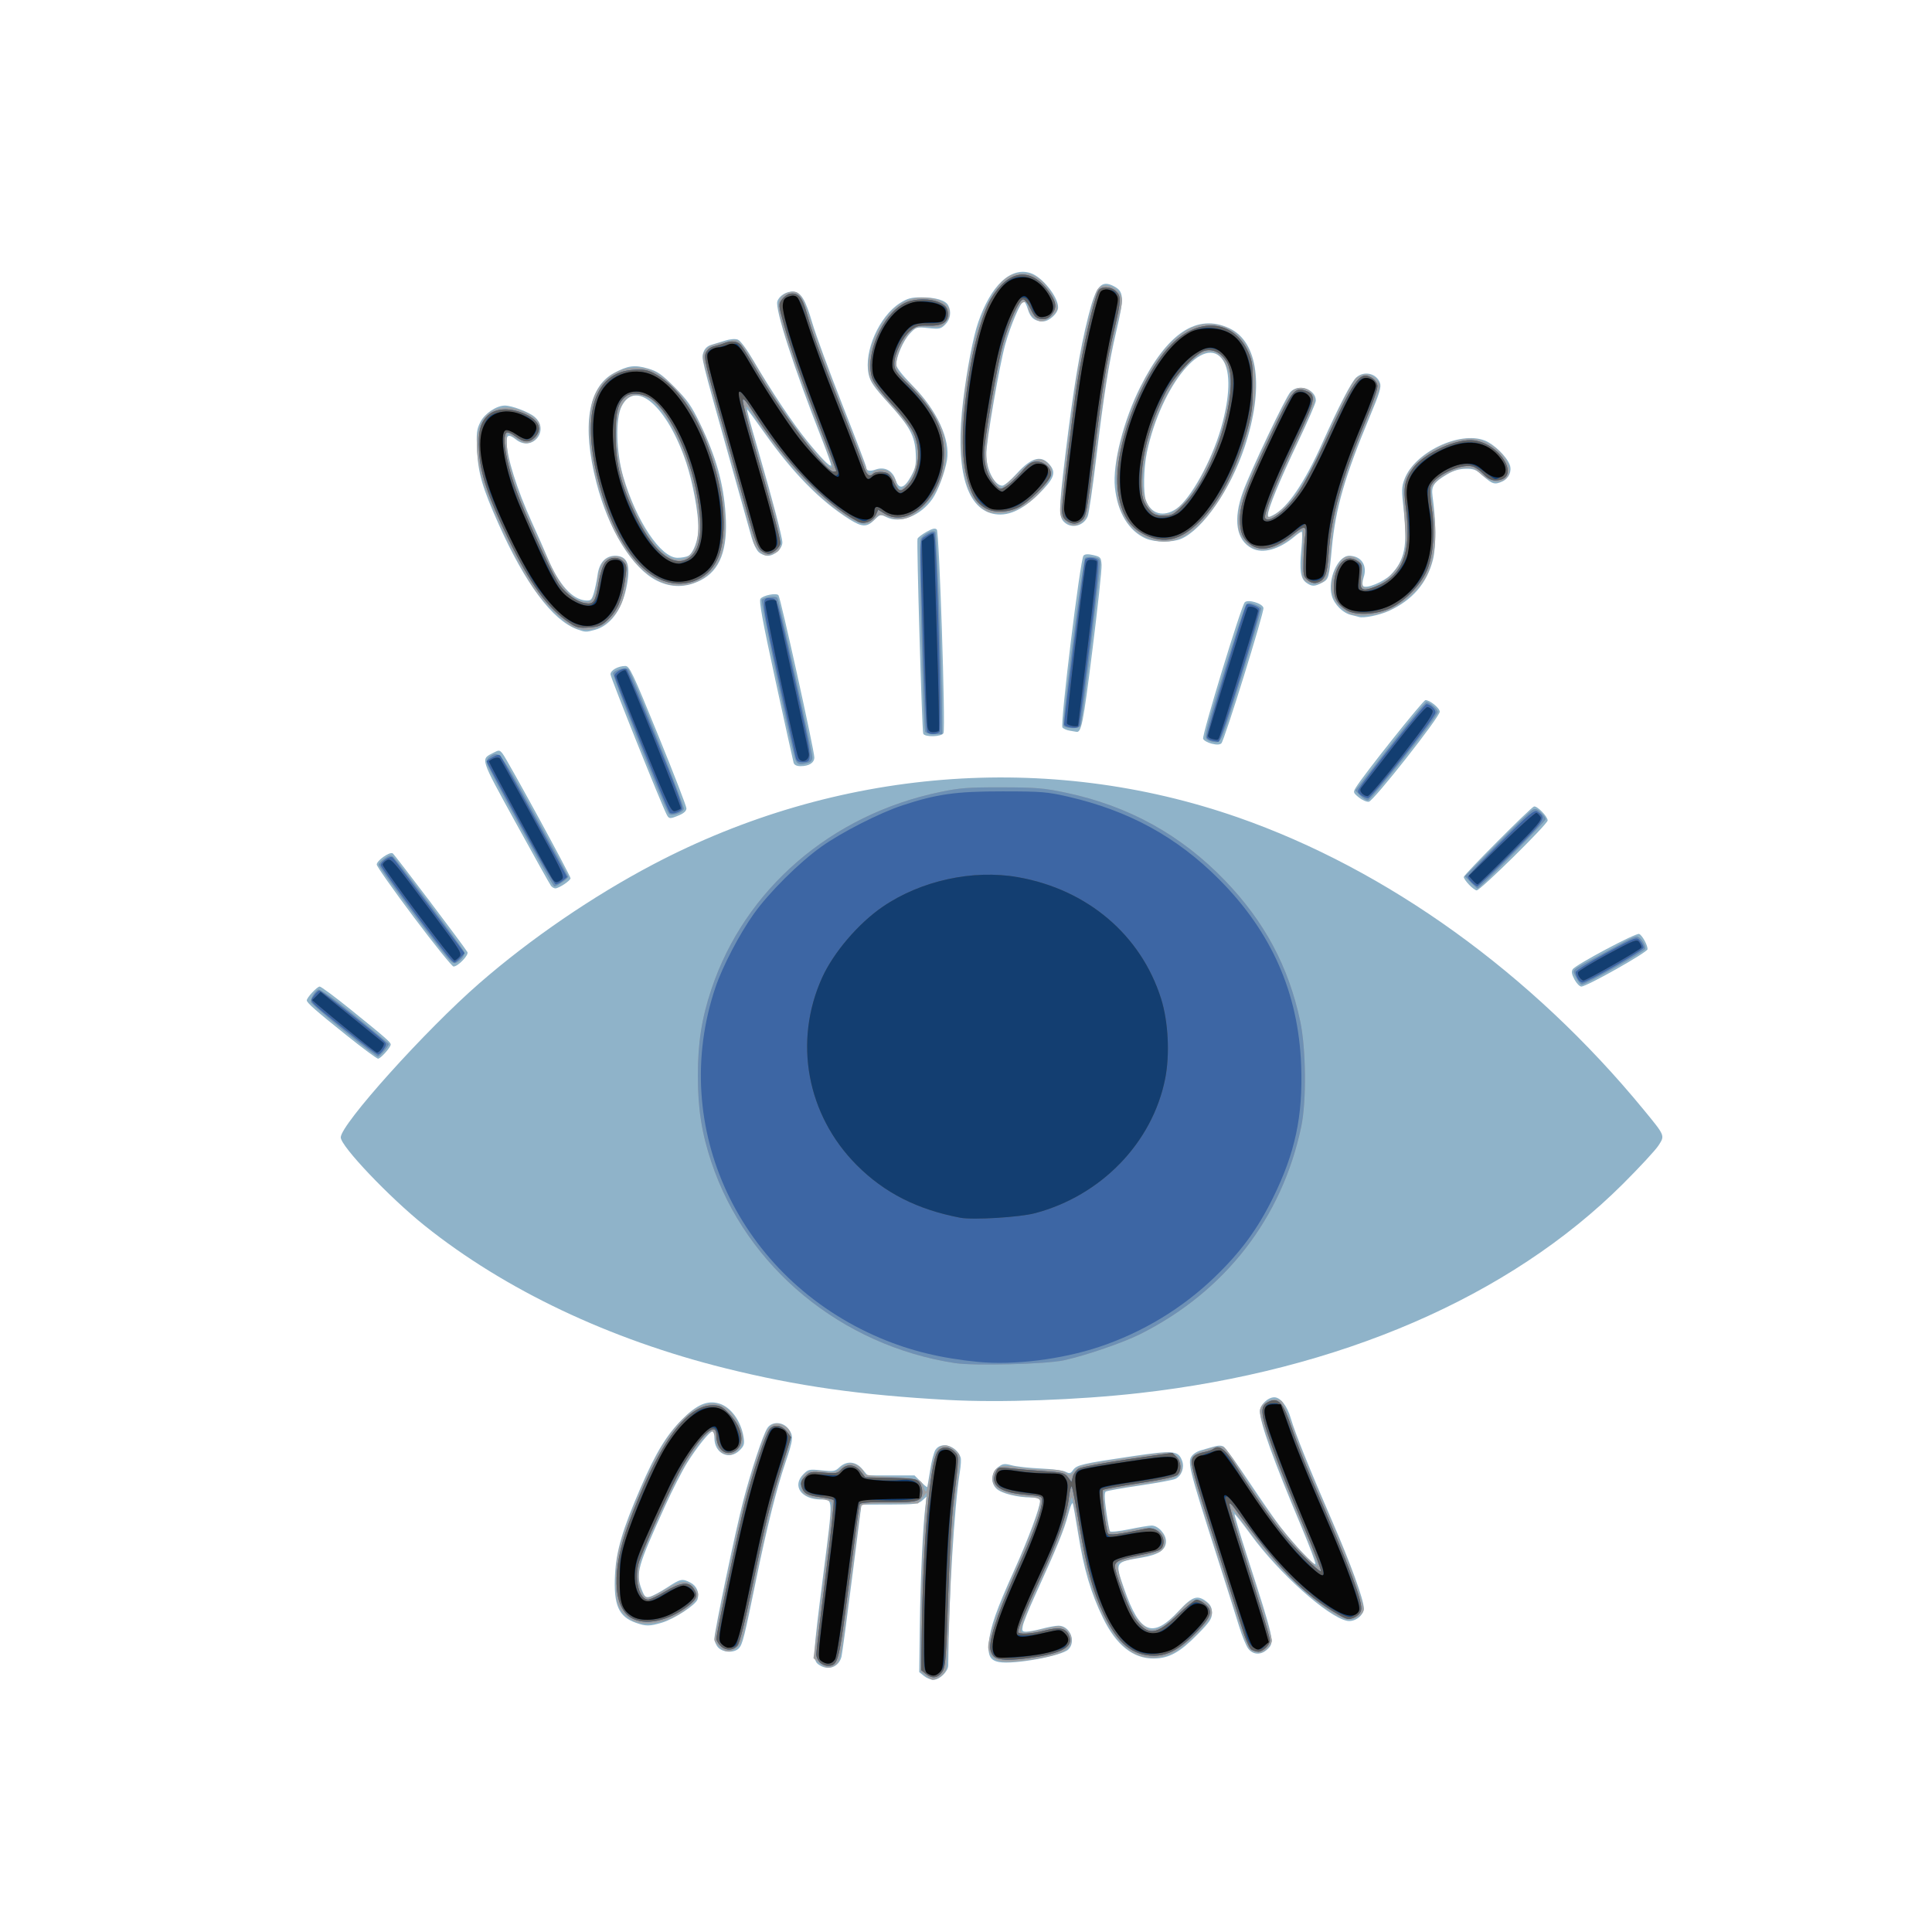 <?xml version="1.0" encoding="UTF-8" standalone="no"?>
<!-- Created with Inkscape (http://www.inkscape.org/) -->

<svg
   xmlns:dc="http://purl.org/dc/elements/1.1/"
   xmlns:cc="http://creativecommons.org/ns#"
   xmlns:rdf="http://www.w3.org/1999/02/22-rdf-syntax-ns#"
   xmlns:svg="http://www.w3.org/2000/svg"
   xmlns="http://www.w3.org/2000/svg"
   xmlns:sodipodi="http://sodipodi.sourceforge.net/DTD/sodipodi-0.dtd"
   xmlns:inkscape="http://www.inkscape.org/namespaces/inkscape"
   version="1.1"
   id="svg45"
   width="1080"
   height="1080"
   viewBox="0 0 1080 1080"
   sodipodi:docname="ConsciousCitizenLogo.svg"
   inkscape:version="0.92.2 5c3e80d, 2017-08-06">
  <defs
     id="defs49" />
  <sodipodi:namedview
     pagecolor="#ffffff"
     bordercolor="#666666"
     borderopacity="1"
     objecttolerance="10"
     gridtolerance="10"
     guidetolerance="10"
     inkscape:pageopacity="0"
     inkscape:pageshadow="2"
     inkscape:window-width="839"
     inkscape:window-height="864"
     id="namedview47"
     showgrid="false"
     inkscape:zoom="0.59444444"
     inkscape:cx="540"
     inkscape:cy="540"
     inkscape:window-x="-1"
     inkscape:window-y="0"
     inkscape:window-maximized="0"
     inkscape:current-layer="svg45" />
  <g
     id="g55"
     transform="matrix(1.117,0,0,1.12,-51.907,-63.387)">
    <path
       style="fill:#8fb3c9"
       d="m 508.861,893.081 -2.361,-1.919 0.289,-23.331 c 0.285,-23.024 1.622,-51.067 2.853,-59.831 l 0.632,-4.5 -2.246,2 c -2.017,1.796 -3.688,2.003 -16.352,2.032 l -14.106,0.032 -4.675,36.713 c -2.571,20.192 -4.95,37.809 -5.286,39.148 -1.337,5.328 -6.776,7.247 -11.386,4.019 -3.077,-2.156 -2.981,-4.055 2.312,-45.379 4.916,-38.385 4.958,-37.019 -1.135,-37.049 -9.973,-0.049 -14.691,-6.815 -8.835,-12.67 2.408,-2.408 2.962,-2.522 9.091,-1.865 5.92,0.634 6.749,0.489 8.928,-1.557 3.588,-3.371 8.149,-3.007 11.42,0.911 l 2.644,3.167 h 11.754 11.754 l 3.045,3.045 c 1.675,1.675 3.15,2.912 3.277,2.75 0.128,-0.162 0.787,-3.895 1.464,-8.295 0.677,-4.4 1.878,-9.012 2.669,-10.25 2.813,-4.405 10.584,-2.077 12.627,3.782 0.294,0.843 0.128,3.993 -0.369,7 -2.787,16.869 -5.585,63.169 -5.849,96.763 -0.024,3.026 -4.294,7.205 -7.362,7.205 -1.339,0 -3.497,-0.863 -4.795,-1.919 z m 37.615,-6.925 c -4.465,-0.819 -5.748,-3.232 -5.136,-9.656 0.746,-7.829 3.77,-16.452 12.61,-35.966 C 560.954,825.074 567,808.89 567,805.602 567,804.373 565.965,804 562.549,804 c -6.83,0 -14.798,-1.988 -17.347,-4.328 -3.139,-2.882 -2.7,-8.232 0.893,-10.903 2.265,-1.684 3.127,-1.786 6.764,-0.807 2.293,0.617 8.775,1.329 14.404,1.581 5.63,0.252 11.26,0.991 12.513,1.641 1.95,1.012 2.489,0.881 3.748,-0.918 1.753,-2.503 4.688,-3.181 29.693,-6.861 20.595,-3.031 22.913,-2.82 24.846,2.266 1.295,3.406 -0.31,7.663 -3.424,9.082 -1.223,0.557 -9.284,2.046 -17.912,3.308 -8.629,1.262 -16.193,2.607 -16.81,2.988 -0.823,0.509 -0.778,3.116 0.171,9.822 0.711,5.021 1.544,9.519 1.851,9.996 0.307,0.477 4.609,0.034 9.559,-0.984 4.95,-1.018 10.033,-1.858 11.295,-1.867 3.274,-0.024 7.205,4.267 7.205,7.865 0,4.271 -3.677,6.715 -12.275,8.158 -13.445,2.257 -13.364,2.11 -8.638,15.63 7.867,22.503 14.194,24.991 27.45,10.795 6.68,-7.154 9.271,-7.977 13.828,-4.392 1.936,1.523 2.635,2.987 2.635,5.52 0,2.937 -1.073,4.534 -7.25,10.793 -8.807,8.924 -14.209,11.902 -21.75,11.99 -10.409,0.122 -18.888,-6.606 -25.553,-20.275 -6.044,-12.396 -9.576,-24.375 -12.414,-42.101 -1.189,-7.425 -2.398,-14.175 -2.687,-15 -0.289,-0.825 -1.388,1.85 -2.44,5.944 -1.835,7.136 -5.604,16.287 -16.815,40.826 -2.832,6.199 -5.417,12.611 -5.745,14.25 -0.528,2.639 -0.324,2.978 1.779,2.968 1.306,-0.007 4.85,-0.676 7.875,-1.488 3.025,-0.812 6.72,-1.482 8.211,-1.488 5.675,-0.025 8.946,7.832 4.932,11.845 -3.259,3.259 -27.36,7.638 -34.667,6.298 z m 124.722,-6.631 c -1.071,-1.361 -3.156,-6.424 -4.634,-11.25 -1.478,-4.826 -6.221,-19.8 -10.54,-33.275 -15.138,-47.228 -15.624,-49.258 -12.519,-52.363 0.828,-0.828 2.516,-1.776 3.75,-2.106 1.234,-0.33 3.971,-1.12 6.082,-1.755 2.63,-0.791 4.361,-0.836 5.5,-0.142 0.914,0.557 6.612,8.423 12.662,17.482 6.05,9.058 13.085,19.15 15.633,22.427 7.113,9.145 17.238,19.842 17.641,18.636 0.198,-0.594 -3.021,-9.097 -7.154,-18.894 C 683.79,785.5 677,766.624 677,760.967 677,757.836 680.953,754 684.18,754 c 3.116,0 6.466,4.273 8.3,10.586 2.099,7.229 9.48,25.494 20.805,51.483 C 722.463,837.132 729,855.101 729,859.265 c 0,3.655 -4.544,7.076 -8.379,6.309 -9.617,-1.923 -34.061,-23.719 -48.046,-42.841 -4.331,-5.922 -8.043,-10.599 -8.248,-10.393 -0.205,0.205 2.517,9.326 6.05,20.267 14.021,43.424 14.077,43.679 10.309,47.219 -3.108,2.92 -7.052,2.795 -9.487,-0.301 z M 406,879 c -1.1,-1.1 -2,-3.132 -2,-4.517 0,-3.704 10.532,-53.893 14.476,-68.983 3.982,-15.238 9.812,-32.765 12.018,-36.131 2.236,-3.413 7.648,-3.275 10.433,0.266 2.775,3.528 2.64,5.154 -1.419,17.082 -4.435,13.033 -9.316,32.463 -14.516,57.783 -5.969,29.062 -6.885,32.723 -8.682,34.709 C 414.105,881.646 408.533,881.533 406,879 Z m -41.316,-12.449 c -8.654,-3.086 -11.177,-8.834 -10.443,-23.79 0.591,-12.046 3.716,-22.698 12.76,-43.497 7.685,-17.674 13.027,-26.442 20.924,-34.342 7.253,-7.256 12.517,-9.516 18.303,-7.856 5.917,1.697 11.069,8.687 12.362,16.772 0.553,3.456 0.282,4.382 -1.928,6.592 C 411.444,785.647 404,782.082 404,774.365 404,772.514 403.585,771 403.078,771 c -1.456,0 -7.81,7.836 -12.697,15.657 -2.46,3.937 -7.419,13.612 -11.02,21.5 -13.803,30.235 -14.811,33.757 -11.867,41.465 1.555,4.072 1.99,4.473 4.238,3.909 1.377,-0.346 5.241,-2.407 8.586,-4.58 6.807,-4.423 7.566,-4.581 11.719,-2.433 3.124,1.615 4.558,5.038 3.503,8.362 -0.88,2.771 -11.621,9.77 -17.82,11.611 -6.133,1.821 -8.071,1.83 -13.034,0.06 z M 521,755.328 C 477.103,752.917 445.435,748.427 409.5,739.52 351.487,725.14 299.201,700.409 259,668.334 241.416,654.304 217,628.699 217,624.289 c 0,-6.519 42.491,-53.625 69.5,-77.048 25.56,-22.166 56.661,-43.373 86.833,-59.209 91.756,-48.158 197.323,-56.622 292.667,-23.464 74.758,25.999 146.995,77.88 202.907,145.73 10.957,13.296 10.824,12.979 7.556,18.034 -1.482,2.293 -9.505,10.937 -17.829,19.21 C 801.903,703.926 716.718,740.646 616.493,751.919 585.902,755.36 546.92,756.752 521,755.328 Z M 220,573.421 c -15.332,-12.238 -20,-16.33 -20,-17.531 0,-1.377 5.172,-6.89 6.463,-6.89 0.707,0 7.755,5.219 15.661,11.598 C 239.822,574.876 242,576.776 242,577.931 c 0,1.44 -5.049,7.069 -6.339,7.067 -0.639,-10e-4 -7.686,-5.211 -15.661,-11.577 z m 614.422,-27.936 c -1.376,-2.555 -1.616,-3.953 -0.88,-5.12 1.401,-2.221 31.605,-18.246 33.222,-17.626 1.513,0.581 4.237,5.475 4.237,7.613 C 871,531.877 840.549,549 837.837,549 c -0.837,0 -2.374,-1.582 -3.415,-3.515 z M 253.545,514.36 c -10.2,-13.552 -18.542,-25.365 -18.539,-26.25 0.008,-1.999 6.483,-6.543 7.993,-5.61 0.972,0.601 35.386,45.965 37.383,49.278 0.863,1.431 -4.704,7.222 -6.943,7.222 -0.742,0 -9.694,-11.088 -19.894,-24.64 z M 781.687,498.195 C 780.209,496.653 779,494.913 779,494.329 c 0,-1.134 33.392,-34.583 35.129,-35.189 C 815.624,458.618 821,464.066 821,466.103 821,467.939 787.343,501 785.474,501 c -0.605,0 -2.309,-1.262 -3.787,-2.805 z M 322.234,498.75 c -0.556,-0.688 -8.515,-14.893 -17.688,-31.569 -18.056,-32.826 -17.64,-31.53 -11.179,-34.871 2.822,-1.459 3.115,-1.432 4.616,0.421 2.249,2.777 34.017,60.869 34.017,62.204 0,1.196 -5.815,5.055 -7.628,5.061 -0.62,0.002 -1.582,-0.559 -2.138,-1.246 z m 57.919,-35.5 C 377.466,458.125 352,394.731 352,393.166 352,391.134 355.796,389 359.409,389 c 2.103,0 3.61,3.168 16.453,34.585 C 383.638,442.607 390,459.026 390,460.072 c 0,1.24 -1.26,2.428 -3.622,3.415 -4.588,1.917 -5.106,1.897 -6.225,-0.237 z M 726.5,454.593 c -2.842,-2.314 -2.921,-2.573 -1.5,-4.916 3.733,-6.156 33.644,-43.623 34.846,-43.648 2.199,-0.046 7.154,3.973 7.154,5.802 0,2.649 -33.16,44.624 -35.5,44.937 -1.1,0.147 -3.35,-0.831 -5,-2.175 z M 443.622,437.25 c -0.282,-0.963 -4.375,-19.464 -9.094,-41.115 -6.522,-29.921 -8.31,-39.691 -7.454,-40.724 1.417,-1.708 7.776,-2.962 8.968,-1.769 C 437.052,354.652 454,431.093 454,434.637 454,437.319 451.354,439 447.133,439 c -1.993,0 -3.17,-0.587 -3.512,-1.75 z m 209.204,-9.483 c -2.021,-0.512 -3.933,-1.605 -4.25,-2.43 -0.68,-1.773 19.037,-66.249 20.832,-68.121 1.596,-1.665 8.92,0.531 9.358,2.805 0.409,2.123 -19.561,66.229 -21.052,67.577 -0.826,0.748 -2.387,0.802 -4.888,0.169 z M 508.494,422.75 c -0.629,-1.773 -3.38,-95.881 -2.844,-97.28 0.244,-0.635 2.261,-2.176 4.484,-3.425 2.994,-1.683 4.332,-1.979 5.166,-1.146 1.219,1.219 4.438,98.735 3.353,101.563 -0.741,1.932 -9.488,2.18 -10.159,0.288 z m 73.33,-1.459 c -1.472,-0.225 -3.118,-0.945 -3.657,-1.6 -1.241,-1.507 8.921,-84.177 10.546,-85.803 0.77,-0.77 2.333,-0.841 4.956,-0.224 3.58,0.842 3.848,1.161 4.09,4.869 0.142,2.182 -1.94,21.457 -4.627,42.833 -4.632,36.844 -5.502,41.177 -8.131,40.47 -0.275,-0.074 -1.705,-0.319 -3.177,-0.544 z M 335.266,370.674 c -12.255,-4.449 -25.97,-22.776 -39.258,-52.46 -8.108,-18.111 -10.231,-25.356 -10.774,-36.765 -0.425,-8.919 -0.233,-10.531 1.702,-14.325 2.126,-4.167 7.931,-8.044 12.132,-8.103 3.437,-0.048 12.008,3.172 14.884,5.592 7.903,6.65 -1.108,17.771 -9.225,11.386 C 301.228,273.248 300,273.491 300,276.938 c 0,7.509 5.183,23.993 12.754,40.562 2.764,6.05 6.244,13.902 7.732,17.448 5.647,13.456 12.321,20.877 19.209,21.358 2.435,0.17 2.926,-0.301 3.971,-3.806 0.656,-2.2 1.485,-6.194 1.843,-8.876 0.819,-6.141 4,-9.624 8.79,-9.624 6.368,0 8.005,4.755 5.576,16.201 -2.343,11.044 -8.082,18.652 -15.657,20.755 -4.444,1.234 -4.808,1.223 -8.952,-0.282 z M 726.5,364.52 c -0.55,-0.19 -2.203,-0.609 -3.673,-0.932 -4.249,-0.933 -8.677,-5.318 -9.879,-9.781 C 710.788,345.785 715.969,334 721.655,334 c 6.015,0 9.239,4.762 7.267,10.736 -0.687,2.081 -0.776,3.81 -0.224,4.362 1.49,1.49 10.179,-2.041 13.708,-5.57 6.988,-6.988 8.584,-14.756 6.589,-32.073 -1.184,-10.283 -1.146,-11.77 0.41,-15.845 5.06,-13.249 27.459,-23.989 40.023,-19.19 4.621,1.765 10.98,7.894 12.593,12.137 1.2,3.157 -0.432,6.854 -3.679,8.333 -3.793,1.728 -5.035,1.383 -9.489,-2.64 -3.601,-3.252 -4.777,-3.741 -8.858,-3.68 -3.155,0.047 -6.154,0.919 -9.102,2.646 -6.913,4.052 -8.216,5.956 -7.51,10.984 1.746,12.441 1.827,25.428 0.2,31.812 -2.977,11.678 -10.328,20.171 -22.083,25.514 -4.714,2.143 -12.794,3.755 -15,2.994 z M 375.243,346.434 C 362.968,340.317 351.041,321.051 344.948,297.5 c -7.336,-28.354 -4.224,-47.735 8.785,-54.724 6.935,-3.726 10.356,-4.182 16.961,-2.262 4.851,1.41 6.898,2.837 13.381,9.326 6.407,6.413 8.481,9.372 12.728,18.161 8.044,16.646 11.721,29.645 12.788,45.214 1.213,17.697 -2.717,28.064 -12.525,33.036 -7.284,3.693 -14.657,3.755 -21.823,0.184 z m 15.703,-12.404 c 2.552,-1.366 5.055,-8.206 5.05,-13.799 -0.007,-7.706 -2.862,-23.034 -6.08,-32.639 -9.461,-28.239 -25.429,-42.077 -32.41,-28.086 -3.078,6.169 -2.662,22.98 0.866,34.995 6.515,22.186 18.792,40.5 27.15,40.5 1.985,0 4.425,-0.437 5.423,-0.971 z m 309.317,13.442 c -2.911,-2.039 -3.539,-6.212 -2.517,-16.721 0.468,-4.812 0.526,-8.75 0.13,-8.75 -0.397,0 -2.004,1.079 -3.571,2.397 -7.668,6.452 -15.838,8.718 -21.27,5.9 -7.925,-4.111 -9.569,-14.367 -4.523,-28.217 3.875,-10.633 21.29,-47.164 23.757,-49.831 4.023,-4.351 12.734,-1.399 12.731,4.314 C 704.998,257.629 700.904,267.05 695.901,277.5 687.046,295.996 681,310.641 681,313.594 c 0,1.275 0.352,1.276 2.802,0.009 7.112,-3.678 15.5,-16.027 24.521,-36.102 8.148,-18.132 14.392,-30.156 16.848,-32.444 3.824,-3.562 10.06,-2.208 11.881,2.579 0.79,2.078 -0.102,5.039 -5.147,17.094 -12.48,29.818 -17.061,45.648 -18.888,65.271 -1.414,15.19 -1.564,15.715 -4.981,17.482 -3.687,1.907 -5.038,1.905 -7.773,-0.011 z M 426.039,332.039 c -1.078,-1.078 -2.63,-4.341 -3.447,-7.25 C 421.774,321.88 416.61,303.525 411.117,284 c -13.965,-49.635 -13.685,-48.481 -12.551,-51.706 0.633,-1.8 2.006,-3.053 3.952,-3.606 1.64,-0.466 4.785,-1.425 6.989,-2.13 2.386,-0.763 4.888,-0.956 6.184,-0.476 1.295,0.479 4.504,4.78 7.919,10.612 8.812,15.051 19.466,30.968 26.642,39.807 6.769,8.337 11.461,13.139 12.135,12.421 0.217,-0.231 -1.819,-6.046 -4.524,-12.921 -14.137,-35.929 -23.597,-65.111 -22.365,-68.991 0.909,-2.864 4.848,-5.217 8.089,-4.831 3.895,0.463 5.964,3.918 9.477,15.823 1.704,5.775 8.462,24.089 15.017,40.698 C 474.636,275.307 480,289.343 480,289.889 c 0,1.757 1.694,2.114 4.833,1.02 4.329,-1.509 8.33,0.575 9.798,5.103 1.655,5.103 4.247,4.59 7.647,-1.512 2.394,-4.297 2.743,-5.914 2.476,-11.5 -0.423,-8.865 -2.972,-13.578 -13.663,-25.266 -7.427,-8.12 -9.102,-10.564 -9.939,-14.5 -2.402,-11.303 5.347,-28.79 15.655,-35.327 C 500.589,205.509 502.469,205 507.547,205 c 7.196,0 12.099,1.47 13.475,4.039 1.673,3.126 1.083,6.947 -1.466,9.496 -2.232,2.232 -2.973,2.39 -8.498,1.812 -5.941,-0.621 -6.113,-0.569 -9.305,2.825 -3.272,3.479 -6.766,11.482 -6.757,15.476 0.003,1.348 3.085,5.262 8.269,10.5 12.154,12.281 18.894,26.9 17.115,37.124 -1.081,6.211 -4.472,15.261 -7.194,19.201 -5.878,8.506 -16.236,12.643 -23.092,9.222 -2.998,-1.496 -3.182,-1.454 -6.016,1.38 -3.738,3.738 -6.199,3.682 -12.49,-0.284 -14.766,-9.31 -28.393,-23.164 -42.83,-43.542 -4.383,-6.188 -8.111,-11.25 -8.283,-11.25 -0.402,0 0.684,4.043 6.042,22.5 C 433.264,306.74 438,324.827 438,327.354 438,330.401 434.039,334 430.686,334 c -1.477,0 -3.568,-0.882 -4.646,-1.961 z M 620,325.41 c -8.632,-3.728 -14.294,-13.037 -15.577,-25.609 -1.194,-11.7 4.282,-33.298 12.677,-50.004 13.604,-27.071 28.475,-36.864 44.586,-29.363 14.545,6.772 17.513,29.816 7.64,59.333 -7.104,21.24 -21.049,41.294 -31.854,45.809 -4.405,1.84 -13.016,1.758 -17.472,-0.166 z m 15.16,-14.873 c 7.04,-4.784 17.584,-23.724 22.335,-40.119 4.529,-15.628 4.93,-28.068 1.094,-33.922 -9.174,-14.002 -30.961,12.174 -38.136,45.819 -1.658,7.774 -1.915,20.34 -0.493,24.08 2.581,6.79 8.807,8.486 15.2,4.142 z m -55.424,7.213 c -3.559,-2.702 -3.566,-5.53 -0.091,-34.25 3.939,-32.55 7.202,-52.214 11.446,-68.99 3.868,-15.288 6.45,-18.349 12.737,-15.098 5.168,2.672 5.323,5.501 1.249,22.731 -3.678,15.554 -6.205,31.552 -10.088,63.858 -1.686,14.025 -3.56,26.755 -4.165,28.288 -1.768,4.481 -7.423,6.246 -11.09,3.462 z m -36.371,-4.742 c -13.72,-3.099 -18.997,-23.303 -14.846,-56.832 1.941,-15.677 4.974,-31.388 7.45,-38.583 6.406,-18.619 16.347,-27.954 26.279,-24.676 5.821,1.921 13.753,11.772 13.753,17.079 0,2.92 -4.385,7.004 -7.52,7.004 -4.135,0 -6.318,-1.727 -7.603,-6.016 C 560.221,208.793 559.281,207 558.789,207 c -1.441,0 -6.498,11.763 -9.242,21.5 -2.876,10.204 -9.566,48.931 -9.502,55 0.08,7.529 4.207,15.5 8.026,15.5 0.969,0 4.183,-2.677 7.144,-5.948 7.694,-8.502 12.762,-9.641 17.092,-3.842 2.691,3.605 1.319,6.758 -6.11,14.042 -8.359,8.195 -15.754,11.355 -22.833,9.756 z"
       id="path69"
       inkscape:connector-curvature="0" />
    <path
       style="fill:#9ea0a3"
       d="M 509.635,892.927 507,890.855 l 0.033,-17.677 c 0.033,-17.474 1.212,-46.695 2.55,-63.177 l 0.69,-8.5 -2.209,2.75 -2.209,2.75 h -13.959 c -10.247,0 -14.085,0.332 -14.435,1.25 -0.262,0.688 -2.671,18.326 -5.353,39.197 -4.49,34.935 -5.054,38.09 -7.104,39.75 -2.996,2.426 -5.351,2.269 -8.661,-0.579 l -2.768,-2.381 4.829,-38.095 c 2.656,-20.952 4.591,-38.713 4.301,-39.469 -0.305,-0.796 -2.721,-1.633 -5.742,-1.991 -7.502,-0.889 -10.153,-2.895 -9.769,-7.393 0.479,-5.607 3.762,-7.456 11.307,-6.366 5.568,0.804 6.184,0.694 8.555,-1.528 1.405,-1.317 3.768,-2.395 5.25,-2.395 2.622,0 6.02,2.475 6.862,4.999 0.292,0.877 4.09,1.372 12.764,1.664 13.432,0.452 15.727,1.122 16.666,4.866 0.341,1.359 0.921,2.471 1.288,2.471 0.367,0 1.4,-4.304 2.295,-9.565 C 513.924,781.187 515.708,778 519.7,778 c 1.315,0 3.554,1.164 4.976,2.586 2.88,2.88 2.891,0.993 -0.142,24.914 -0.837,6.6 -2.014,27.75 -2.617,47 -0.602,19.25 -1.536,36.179 -2.074,37.62 -0.863,2.31 -4.421,4.88 -6.756,4.88 -0.45,0 -2.004,-0.933 -3.453,-2.073 z m 33.539,-9.242 C 541.978,882.413 541,880.213 541,878.797 541,873.614 546.071,859.043 554.329,840.5 562.398,822.381 567,809.859 567,806.024 c 0,-1.454 -1.24,-1.888 -7.033,-2.458 -12.991,-1.28 -18.159,-4.68 -16.593,-10.919 1.036,-4.127 4.444,-5.21 12.011,-3.816 3.49,0.643 9.906,1.169 14.258,1.169 5.542,0 8.578,0.466 10.134,1.556 2.084,1.459 2.363,1.392 4.487,-1.077 2.121,-2.466 3.724,-2.853 25.21,-6.095 22.651,-3.417 22.978,-3.437 25.485,-1.574 1.736,1.29 2.637,3.024 2.847,5.478 0.461,5.397 -2.081,6.51 -21.535,9.432 -9.224,1.385 -17.059,2.802 -17.41,3.149 -0.78,0.769 2.027,19.306 3.095,20.439 0.419,0.445 4.374,0.077 8.788,-0.817 10.555,-2.139 15.004,-1.736 17.47,1.582 2.294,3.086 1.596,7.423 -1.459,9.058 -1.108,0.593 -6.075,1.91 -11.038,2.927 -4.963,1.017 -9.421,2.246 -9.906,2.731 -0.958,0.958 2.992,14.448 6.66,22.74 2.418,5.468 7.509,10.471 10.656,10.471 3.383,0 7.183,-2.579 13.12,-8.902 4.902,-5.221 6.231,-6.098 9.24,-6.098 4.226,0 7.514,2.891 7.514,6.607 0,3.689 -12.705,16.613 -19.691,20.031 -7.274,3.559 -15.388,3.092 -21.551,-1.24 -11.891,-8.358 -20.772,-29.491 -25.904,-61.644 -1.295,-8.111 -2.634,-14.748 -2.976,-14.75 -0.342,-0.002 -0.925,1.89 -1.295,4.205 -1.126,7.044 -5.148,17.834 -12.651,33.942 -8.156,17.511 -12.188,27.626 -11.472,28.784 0.566,0.917 3.302,0.574 12.799,-1.604 6.178,-1.417 6.971,-1.41 9.234,0.073 3.286,2.153 4.167,5.942 2.112,9.078 -1.826,2.787 -8.096,4.914 -19.104,6.482 -11.913,1.697 -16.837,1.372 -19.326,-1.278 z m 129.859,-2.97 c -2.134,-1.073 -3.651,-4.951 -11.243,-28.728 -17.596,-55.108 -20.162,-64.031 -19.192,-66.752 1.007,-2.825 1.691,-3.247 9.145,-5.633 3.772,-1.208 5.773,-1.395 7.132,-0.668 1.039,0.556 4.477,5.186 7.641,10.289 9.849,15.884 21.635,31.781 30.448,41.07 4.656,4.906 8.603,8.506 8.772,7.999 0.169,-0.507 -2.438,-7.418 -5.793,-15.356 C 686.386,790.855 677,765.513 677,760.985 c 0,-4.39 6.86,-7.628 10.83,-5.111 0.731,0.464 3.489,6.869 6.128,14.235 2.639,7.365 7.153,18.792 10.031,25.392 14.255,32.685 18.29,42.479 21.511,52.207 1.925,5.815 3.5,11.184 3.5,11.933 0,2.503 -3.889,5.361 -7.296,5.361 -8.579,0 -34.614,-22.983 -50.146,-44.267 -4.322,-5.922 -8.044,-10.581 -8.272,-10.353 -0.228,0.228 2.065,7.998 5.095,17.267 C 676.124,851.334 683,873.802 683,875.413 c 0,1.916 -3.117,5.305 -5.5,5.978 -1.1,0.311 -3.11,0.007 -4.466,-0.676 z m -266.579,-2.17 c -1.35,-1.35 -2.455,-2.909 -2.455,-3.463 0,-2.217 11.179,-55.121 13.987,-66.19 3.461,-13.646 8.325,-29.283 11.246,-36.155 2.26,-5.316 5.294,-6.863 9.278,-4.731 4.824,2.582 4.896,5.354 0.49,18.867 -5.379,16.497 -8.786,30.326 -15.429,62.627 -4.968,24.154 -5.823,27.237 -8.119,29.25 -3.315,2.907 -5.948,2.847 -9,-0.205 z m -44.503,-13.799 c -6.074,-4.093 -7.467,-7.839 -7.343,-19.747 0.086,-8.305 0.675,-12.382 2.815,-19.5 3.325,-11.062 11.26,-30.202 17.11,-41.275 14.422,-27.296 31.711,-35.052 40.821,-18.313 3.74,6.872 3.796,11.701 0.172,14.818 -2.072,1.783 -3.493,2.251 -5.418,1.788 -3.38,-0.813 -4.714,-2.642 -5.497,-7.539 C 404.263,772.791 403.487,771 402.889,771 c -2.909,0 -12.551,13.534 -18.879,26.5 -7.325,15.008 -15.806,34.102 -16.903,38.054 -2.364,8.516 -0.355,18.446 3.732,18.446 0.983,0 4.772,-1.8 8.42,-4 7.667,-4.624 10.863,-4.97 14.287,-1.545 3.308,3.308 3.094,5.206 -1.021,9.087 -9.241,8.715 -23.385,12.049 -30.573,7.205 z M 524.346,736.928 C 467.556,728.21 420.032,689.105 402.482,636.651 397.616,622.109 395.715,609.984 395.715,593.5 c 0,-16.484 1.901,-28.609 6.767,-43.151 16.712,-49.948 60.012,-87.177 114.518,-98.463 9.906,-2.051 14.204,-2.373 31,-2.326 17.191,0.049 20.996,0.372 32.133,2.73 31.297,6.625 57.435,21.052 79.416,43.832 19.779,20.497 31.762,42.838 37.603,70.1 2.953,13.783 3.212,40.051 0.52,52.778 -9.645,45.611 -38.132,82.198 -80.551,103.457 -8.475,4.247 -27.158,10.649 -38.121,13.062 -8.888,1.956 -45.022,2.888 -54.654,1.41 z M 218.5,570.929 c -8.8,-7.134 -16.165,-13.457 -16.366,-14.049 -0.516,-1.518 1.857,-5.663 3.632,-6.344 0.938,-0.36 7.7,4.452 18.359,13.065 9.281,7.499 16.875,13.825 16.875,14.057 0,1.121 -4.507,6.335 -5.438,6.292 C 234.978,583.923 227.3,578.064 218.5,570.929 Z m 616.758,-26.514 c -1.984,-4.16 -3.197,-2.999 11.239,-10.748 4.951,-2.658 10.972,-5.92 13.379,-7.25 2.407,-1.33 4.984,-2.418 5.727,-2.418 1.731,0 4.769,4.591 4.131,6.242 C 869.213,531.588 839.967,548 838.089,548 c -0.617,0 -1.89,-1.613 -2.83,-3.584 z M 267.727,531.259 C 256.866,517.593 236,489.296 236,488.232 c 0,-0.603 1.285,-2.011 2.856,-3.13 2.301,-1.638 3.151,-1.797 4.374,-0.818 1.871,1.498 34.644,45.223 35.428,47.267 0.625,1.629 -1.028,4.041 -3.776,5.512 -1.48,0.792 -2.694,-0.193 -7.154,-5.805 z m 514.748,-34.285 -2.899,-3.026 15.962,-16.038 c 8.779,-8.821 16.792,-16.498 17.807,-17.06 1.44,-0.797 2.371,-0.526 4.25,1.239 C 818.917,463.332 820,464.838 820,465.435 820,466.512 786.988,500 785.926,500 c -0.304,0 -1.857,-1.362 -3.451,-3.026 z M 307.009,469.486 c -8.912,-16.233 -16.455,-30.475 -16.762,-31.65 -0.366,-1.401 0.077,-2.6 1.288,-3.486 4.684,-3.425 5.114,-2.876 22.465,28.743 9.075,16.538 16.646,30.468 16.823,30.958 0.298,0.82 -5.501,4.937 -6.967,4.945 -0.354,0.002 -7.935,-13.278 -16.847,-29.51 z m 74.21,-6.809 c -2.136,-2.782 -28.415,-68.723 -27.911,-70.037 0.652,-1.699 6.543,-3.233 7.643,-1.99 1.791,2.023 28.227,68.443 27.743,69.704 -0.797,2.078 -6.341,3.801 -7.476,2.324 z m 345.838,-9.116 -2.291,-2.439 17.209,-22.061 c 9.465,-12.133 17.73,-22.046 18.367,-22.028 C 761.965,407.08 766,410.588 766,411.952 766,414.066 732.672,456 730.992,456 c -0.904,0 -2.674,-1.098 -3.935,-2.439 z M 444.091,434.25 c -3.621,-13.766 -16.984,-77.746 -16.36,-78.325 1.516,-1.407 7.068,-2.059 7.776,-0.913 0.927,1.5 17.486,76.884 17.49,79.622 0.002,1.368 -0.804,2.35 -2.247,2.736 -4.587,1.229 -5.646,0.734 -6.659,-3.12 z m 206.556,-8.519 c -1.611,-1.178 -1.014,-3.603 8.266,-33.596 5.501,-17.779 10.499,-32.925 11.106,-33.657 0.838,-1.009 1.815,-1.083 4.045,-0.306 1.617,0.564 3.197,1.44 3.51,1.947 0.313,0.507 -4.038,15.763 -9.67,33.902 C 657.845,426.416 657.617,427 655.023,427 c -1.452,0 -3.422,-0.571 -4.377,-1.269 z M 509.496,421.75 c -0.963,-2.727 -3.187,-94.324 -2.331,-95.99 1.338,-2.604 6.526,-5.069 7.467,-3.547 0.672,1.087 3.169,70.502 3.311,92.037 L 518,423 h -4.031 c -2.323,0 -4.218,-0.53 -4.473,-1.25 z m 69.256,-3 c -0.728,-1.971 9.632,-82.549 10.748,-83.596 0.55,-0.516 2.462,-0.711 4.25,-0.433 2.823,0.44 3.25,0.896 3.25,3.475 0,3.192 -8.707,75.814 -9.538,79.555 -0.413,1.86 -1.171,2.25 -4.374,2.25 -2.186,0 -4.075,-0.545 -4.336,-1.25 z M 333.497,369.613 c -4.394,-1.915 -13.971,-11.017 -18.96,-18.019 -9.555,-13.412 -24.121,-44.565 -27.579,-58.986 -4.866,-20.294 0.081,-32.594 13.113,-32.605 6.025,-0.005 15.082,4.481 16.314,8.08 1.188,3.469 -1.081,8.086 -4.577,9.316 -2.207,0.776 -3.411,0.467 -6.726,-1.727 C 302.86,274.202 300.808,273 300.521,273 c -0.874,0 -0.534,8.224 0.537,13 2.707,12.063 6.769,22.329 20.387,51.518 6.052,12.973 12.376,19.482 18.927,19.482 2.72,0 3.945,-2.632 5.118,-11 0.963,-6.867 2.402,-9.713 5.575,-11.027 3.984,-1.65 7.785,-0.493 9.017,2.746 1.18,3.103 -0.288,14.443 -2.579,19.926 -4.534,10.852 -14.812,15.976 -24.007,11.969 z m 387.953,-6.957 c -1.677,-0.765 -4.265,-2.835 -5.75,-4.6 -3.546,-4.214 -3.73,-11.591 -0.45,-18.093 2.916,-5.782 6.555,-7.26 10.502,-4.267 2.53,1.918 2.729,2.568 2.509,8.194 -0.224,5.738 -0.102,6.109 2,6.088 6.739,-0.066 15.098,-7.114 18.262,-15.399 1.525,-3.992 1.661,-6.319 0.988,-16.855 -1.128,-17.671 -1.014,-19.817 1.292,-24.337 5.418,-10.62 24.314,-19.943 35.381,-17.456 10.749,2.415 19.441,14.479 13.987,19.415 -3.146,2.847 -7.947,2.09 -12.43,-1.96 -3.692,-3.336 -4.378,-3.579 -8.888,-3.145 -5.491,0.528 -14.02,5.635 -15.749,9.43 -0.73,1.603 -0.605,4.433 0.436,9.876 2.627,13.728 1.12,27.238 -4.013,35.997 -3.194,5.45 -10.158,11.728 -16.687,15.041 -6.422,3.26 -16.619,4.247 -21.39,2.071 z M 377.057,346.941 c -6.71,-3.044 -12.154,-7.991 -17.4,-15.811 -5.624,-8.382 -8.361,-14.352 -12.438,-27.13 -5.923,-18.563 -7.444,-35.578 -4.212,-47.118 2.548,-9.099 10.532,-15.931 19.483,-16.673 8.176,-0.678 13.528,1.739 21.474,9.696 19.519,19.546 31.846,67.944 22.129,86.89 -5.318,10.37 -18.438,14.954 -29.037,10.145 z m 13.826,-12.571 c 5.437,-3.808 6.551,-14.943 3.209,-32.084 -4.095,-21.008 -14.695,-42.443 -23.151,-46.816 -19.316,-9.988 -21.726,27.23 -3.973,61.353 8.223,15.806 17.1,22.319 23.914,17.546 z m 308.559,11.93 c -1.469,-1.469 -1.634,-3.308 -1.214,-13.5 C 698.495,326.31 698.557,321 698.366,321 c -0.192,0 -2.49,1.641 -5.107,3.646 -11.439,8.764 -21.025,8.509 -25.779,-0.684 -2.188,-4.231 -1.803,-12.148 0.998,-20.489 3.558,-10.6 22.168,-49.648 24.65,-51.722 4.368,-3.65 11.232,-0.674 11.177,4.844 -0.016,1.598 -4.166,11.456 -9.221,21.906 -10.126,20.931 -15.605,35.059 -13.984,36.061 1.634,1.01 8.501,-4.349 12.715,-9.922 5.313,-7.027 8.835,-13.573 16.754,-31.139 7.247,-16.075 12.778,-26.712 14.733,-28.334 0.666,-0.553 2.353,-1.291 3.748,-1.642 3.219,-0.808 7.951,2.676 7.951,5.853 0,1.228 -3.093,9.633 -6.873,18.677 -11.691,27.975 -16.563,45.72 -17.78,64.759 C 711.571,344.96 710,348 704.499,348 c -1.846,0 -4.121,-0.765 -5.056,-1.7 z M 426.712,331.988 c -1.407,-1.107 -2.876,-3.469 -3.264,-5.25 -0.388,-1.781 -6.034,-22.063 -12.547,-45.071 -6.513,-23.008 -12.112,-43.28 -12.444,-45.048 -0.435,-2.318 -0.084,-3.857 1.256,-5.513 1.678,-2.072 3.535,-2.735 13.29,-4.745 3.306,-0.681 4.967,1.264 13.782,16.139 9.703,16.375 18.318,28.76 27.085,38.942 6.849,7.954 9.131,9.872 9.131,7.675 0,-0.486 -3.093,-8.923 -6.874,-18.75 -13.218,-34.357 -20.094,-55.225 -20.115,-61.045 -0.013,-3.576 1.953,-6.023 5.566,-6.93 4.757,-1.194 6.695,1.453 10.788,14.735 2.097,6.805 9.109,25.874 15.583,42.374 6.474,16.5 12.044,30.788 12.38,31.75 0.673,1.934 2.215,2.298 3.172,0.75 0.34,-0.55 2.134,-1 3.986,-1 2.448,0 3.935,0.72 5.441,2.635 1.14,1.449 2.079,3.137 2.088,3.75 0.008,0.613 0.431,1.772 0.939,2.575 0.787,1.244 1.244,1.17 3.091,-0.5 6.464,-5.846 8.258,-17.8 4.007,-26.701 -1.245,-2.608 -6.228,-9.01 -11.073,-14.226 -5.213,-5.614 -9.303,-10.983 -10.02,-13.155 -2.879,-8.724 1.719,-23.735 10.034,-32.755 5.283,-5.731 11.036,-8.034 18.522,-7.413 9.685,0.803 13.994,6.33 9.445,12.113 -1.972,2.507 -2.618,2.693 -8.467,2.445 -5.568,-0.236 -6.66,0.033 -9.045,2.232 -3.572,3.291 -7.426,11.601 -7.439,16.035 -0.008,3.048 0.859,4.357 6.296,9.5 7.657,7.242 14.15,16.603 16.831,24.264 4.223,12.065 0.688,27.324 -8.517,36.76 -6.674,6.843 -11.82,8.571 -18.435,6.193 -4.52,-1.625 -4.581,-1.618 -6.825,0.804 -3.547,3.827 -7.677,3.252 -15.807,-2.202 -13.544,-9.086 -29.344,-26.062 -42.379,-45.535 -8.474,-12.659 -8.489,-13.374 0.357,17.181 12.529,43.277 12.886,45.75 6.922,48.018 -3.493,1.328 -3.804,1.28 -6.741,-1.03 z m 195.036,-6.415 c -6.04,-2.155 -10.395,-6.153 -13.404,-12.302 -2.393,-4.892 -2.867,-7.257 -3.188,-15.917 -0.316,-8.538 0.044,-11.805 2.245,-20.346 5.008,-19.441 14.311,-38.106 24.123,-48.399 8.328,-8.737 16.351,-11.798 25.298,-9.651 17.607,4.224 22.774,26.667 13.181,57.244 -5.722,18.239 -13.494,32.384 -23.036,41.926 -8.205,8.205 -16.352,10.61 -25.22,7.446 z M 631.547,313 c 1.972,0 8.072,-5.586 11.429,-10.465 4.205,-6.111 10.851,-19.675 13.598,-27.751 2.741,-8.059 5.429,-21.271 5.421,-26.644 C 661.981,239.4 657.405,232 652.014,232 c -6.501,0 -16.042,10.129 -23.1,24.523 -7.855,16.022 -12.152,36.195 -9.959,46.758 1.398,6.734 5.93,11.386 9.877,10.139 0.732,-0.231 1.954,-0.421 2.715,-0.421 z m -51.912,3.927 c -1.998,-1.572 -2.632,-2.961 -2.624,-5.75 0.015,-5.423 6.664,-57.841 9.029,-71.177 2.771,-15.629 7.799,-36.005 9.562,-38.75 3.18,-4.95 12.413,-0.885 12.389,5.455 -0.006,1.538 -0.68,5.001 -1.498,7.698 -3.13,10.317 -7.68,37.323 -11.474,68.098 -3.812,30.918 -4.033,32.076 -6.537,34.25 -3.22,2.795 -5.46,2.84 -8.845,0.177 z M 540.5,311.893 c -7.231,-4.198 -10.758,-11.403 -12.529,-25.587 -2.485,-19.909 4.381,-62.769 12.503,-78.045 C 546.61,196.72 550.878,193 557.985,193 c 3.589,0 5.647,0.675 8.615,2.827 4.59,3.327 9.83,12.242 8.906,15.153 C 574.646,213.689 570.209,217 567.438,217 564.881,217 561,212.734 561,209.924 c 0,-2.878 -2.157,-3.449 -4.077,-1.078 -1.926,2.378 -5.947,12.563 -8.352,21.154 -2.355,8.412 -8.572,46.341 -8.566,52.258 0.003,2.883 0.445,6.817 0.983,8.742 0.927,3.322 5.241,9 6.837,9 0.409,0 3.932,-3.15 7.828,-7 7.802,-7.71 11.449,-8.898 15.347,-5 2.998,2.998 2.441,6.262 -2.032,11.921 -6.023,7.62 -13.76,12.382 -20.793,12.798 -3.137,0.186 -6.569,-0.184 -7.675,-0.825 z"
       id="path67"
       inkscape:connector-curvature="0" />
    <path
       style="fill:#6d90b5"
       d="m 509.922,892.138 -2.417,-1.957 0.282,-19.341 c 0.65,-44.641 4.06,-83.635 7.833,-89.591 1.816,-2.866 5.707,-2.922 8.507,-0.123 2.358,2.358 2.376,1.525 -0.559,25.873 -0.829,6.875 -2.007,28.025 -2.619,47 -0.975,30.254 -1.33,34.808 -2.881,37 -2.271,3.209 -5.101,3.604 -8.146,1.138 z m -53.267,-5.967 c -0.91,-1.006 -1.671,-2.693 -1.691,-3.75 -0.02,-1.057 2.085,-18.679 4.676,-39.162 2.592,-20.482 4.409,-37.544 4.037,-37.915 -0.371,-0.371 -3.48,-1.059 -6.908,-1.527 -6.522,-0.892 -8.115,-1.85 -9.224,-5.55 -0.49,-1.635 0.008,-2.911 1.857,-4.76 2.361,-2.361 2.974,-2.486 9.312,-1.901 6.085,0.561 6.982,0.407 8.69,-1.49 2.801,-3.11 6.961,-2.741 9.785,0.868 l 2.335,2.984 12.819,0.266 c 11.357,0.236 12.981,0.488 14.237,2.207 0.78,1.068 1.418,3.15 1.418,4.628 0,4.828 -1.986,5.444 -17.095,5.299 -9.868,-0.095 -13.912,0.207 -14.24,1.062 -0.252,0.657 -2.629,18.253 -5.282,39.103 -5.142,40.405 -5.417,41.468 -10.728,41.468 -1.29,0 -3.09,-0.823 -4,-1.829 z m 87,-3 C 542.745,882.165 542,880.235 542,878.881 c 0,-6.426 5.191,-20.879 16.359,-45.545 C 564.088,820.682 568,809.404 568,805.539 c 0,-2.075 -0.566,-2.295 -7.25,-2.818 -13.917,-1.089 -18.923,-4.656 -15.887,-11.319 1.192,-2.616 1.364,-2.661 7.429,-1.943 3.415,0.404 10.847,1.029 16.516,1.388 9.3,0.589 10.483,0.886 12.107,3.039 l 1.8,2.387 0.659,-2.624 c 0.362,-1.443 1.664,-3.253 2.893,-4.022 1.229,-0.769 12.285,-2.861 24.569,-4.65 l 22.335,-3.252 2.04,2.04 c 2.402,2.402 2.664,6.789 0.534,8.919 -0.968,0.968 -7.765,2.453 -19.045,4.161 -9.647,1.46 -17.873,2.99 -18.281,3.4 -0.841,0.845 1.364,19.783 2.522,21.656 0.705,1.141 5.201,0.589 19.418,-2.383 4.722,-0.987 9.358,3.495 8.236,7.964 -0.707,2.815 -1.797,3.286 -12.925,5.584 -10.287,2.124 -11.894,3.114 -11.033,6.798 1.448,6.193 7.778,21.896 10.04,24.906 6.38,8.491 10.511,8.03 21.452,-2.392 4.26,-4.058 8.389,-7.379 9.174,-7.379 0.786,0 2.614,0.933 4.063,2.073 4.238,3.334 3.471,6.228 -3.615,13.626 -8.382,8.752 -14.606,12.28 -21.684,12.292 -10.72,0.018 -18.082,-5.993 -25.092,-20.491 -5.463,-11.298 -8.742,-23.161 -12.348,-44.668 -1.721,-10.268 -3.429,-18.968 -3.795,-19.334 -0.366,-0.366 -0.983,1.959 -1.37,5.168 -1.114,9.228 -5.017,20.299 -14.177,40.217 C 559.189,861.485 556,869.185 556,871.126 c 0,1.373 6.627,1.026 13.264,-0.694 6.897,-1.787 10.19,-1.32 11.792,1.673 3.113,5.817 -1.536,9.15 -16.05,11.507 -12.18,1.977 -19.296,1.831 -21.351,-0.44 z m 129.128,-3.233 c -1.016,-0.592 -2.987,-5.172 -4.829,-11.22 C 666.242,863.099 661.311,847.475 656.997,834 c -15.202,-47.476 -15.465,-48.536 -12.651,-50.872 0.74,-0.614 2.877,-1.407 4.75,-1.763 1.873,-0.356 3.961,-1.084 4.642,-1.618 2.917,-2.29 6.067,0.225 11.896,9.498 7.458,11.865 16.338,24.637 22.424,32.254 6.027,7.543 18.69,20.086 19.481,19.296 0.327,-0.327 -3.457,-10.202 -8.408,-21.945 C 694.178,807.108 688.121,792.1 685.668,785.5 c -8.799,-23.682 -9.252,-27.002 -4.012,-29.389 4.652,-2.12 7.103,0.784 11.339,13.432 2.018,6.026 6.497,17.482 9.952,25.457 19.704,45.474 25.686,61.341 24.662,65.418 -0.333,1.327 -1.869,2.861 -3.571,3.565 -2.675,1.108 -3.485,0.95 -7.763,-1.517 C 698.769,852.374 686.511,839.824 664.054,809 c -1.002,-1.375 -2.058,-2.275 -2.348,-2 -0.29,0.275 1.911,8.15 4.891,17.5 C 676.6,855.883 682,873.716 682,875.364 c 0,2.177 -3.557,5.644 -5.75,5.606 -0.963,-0.017 -2.522,-0.481 -3.467,-1.031 z M 407,878 c -1.1,-1.1 -2,-2.662 -2,-3.472 0,-2.457 10.916,-54.206 14.139,-67.028 3.911,-15.557 10.583,-35.507 12.641,-37.797 2.22,-2.47 6.094,-1.778 8.551,1.527 l 2.029,2.73 -4.658,14.77 c -6.127,19.43 -7.879,26.514 -14.73,59.575 -3.889,18.765 -6.334,28.437 -7.522,29.75 C 413.182,880.561 409.537,880.537 407,878 Z m -44.808,-14.024 c -9.063,-5.526 -9.568,-23.943 -1.275,-46.54 14.323,-39.031 28.734,-59.421 42.005,-59.432 3.915,-0.003 4.899,0.495 8.595,4.352 6.889,7.19 7.967,15.71 2.368,18.706 -4.604,2.464 -8.884,-1.443 -8.884,-8.109 0,-7.273 -7.362,-0.725 -16.619,14.782 -5.201,8.712 -20.871,43.32 -22.434,49.549 -2.054,8.18 0.578,17.716 4.89,17.716 0.985,0 4.775,-1.8 8.422,-4 7.62,-4.596 11.84,-5.125 14.185,-1.777 2.403,3.431 1.89,5.345 -2.328,8.686 -9.829,7.784 -21.94,10.325 -28.924,6.067 z M 524.346,736.928 C 467.556,728.21 420.032,689.105 402.482,636.651 397.616,622.109 395.715,609.984 395.715,593.5 c 0,-16.484 1.901,-28.609 6.767,-43.151 16.712,-49.948 60.012,-87.177 114.518,-98.463 9.906,-2.051 14.204,-2.373 31,-2.326 17.191,0.049 20.996,0.372 32.133,2.73 31.297,6.625 57.435,21.052 79.416,43.832 19.779,20.497 31.762,42.838 37.603,70.1 2.953,13.783 3.212,40.051 0.52,52.778 -9.645,45.611 -38.132,82.198 -80.551,103.457 -8.475,4.247 -27.158,10.649 -38.121,13.062 -8.888,1.956 -45.022,2.888 -54.654,1.41 z M 218.5,570.929 c -8.8,-7.134 -16.165,-13.457 -16.366,-14.049 -0.516,-1.518 1.857,-5.663 3.632,-6.344 0.938,-0.36 7.7,4.452 18.359,13.065 9.281,7.499 16.875,13.825 16.875,14.057 0,1.121 -4.507,6.335 -5.438,6.292 C 234.978,583.923 227.3,578.064 218.5,570.929 Z m 616.758,-26.514 c -1.984,-4.16 -3.197,-2.999 11.239,-10.748 4.951,-2.658 10.972,-5.92 13.379,-7.25 2.407,-1.33 4.984,-2.418 5.727,-2.418 1.731,0 4.769,4.591 4.131,6.242 C 869.213,531.588 839.967,548 838.089,548 c -0.617,0 -1.89,-1.613 -2.83,-3.584 z M 267.727,531.259 C 256.866,517.593 236,489.296 236,488.232 c 0,-0.603 1.285,-2.011 2.856,-3.13 2.301,-1.638 3.151,-1.797 4.374,-0.818 1.871,1.498 34.644,45.223 35.428,47.267 0.625,1.629 -1.028,4.041 -3.776,5.512 -1.48,0.792 -2.694,-0.193 -7.154,-5.805 z m 514.748,-34.285 -2.899,-3.026 15.962,-16.038 c 8.779,-8.821 16.792,-16.498 17.807,-17.06 1.44,-0.797 2.371,-0.526 4.25,1.239 C 818.917,463.332 820,464.838 820,465.435 820,466.512 786.988,500 785.926,500 c -0.304,0 -1.857,-1.362 -3.451,-3.026 z M 307.009,469.486 c -8.912,-16.233 -16.455,-30.475 -16.762,-31.65 -0.366,-1.401 0.077,-2.6 1.288,-3.486 4.684,-3.425 5.114,-2.876 22.465,28.743 9.075,16.538 16.646,30.468 16.823,30.958 0.298,0.82 -5.501,4.937 -6.967,4.945 -0.354,0.002 -7.935,-13.278 -16.847,-29.51 z m 74.21,-6.809 c -2.136,-2.782 -28.415,-68.723 -27.911,-70.037 0.652,-1.699 6.543,-3.233 7.643,-1.99 1.791,2.023 28.227,68.443 27.743,69.704 -0.797,2.078 -6.341,3.801 -7.476,2.324 z m 345.838,-9.116 -2.291,-2.439 17.209,-22.061 c 9.465,-12.133 17.73,-22.046 18.367,-22.028 C 761.965,407.08 766,410.588 766,411.952 766,414.066 732.672,456 730.992,456 c -0.904,0 -2.674,-1.098 -3.935,-2.439 z M 444.091,434.25 c -3.621,-13.766 -16.984,-77.746 -16.36,-78.325 1.516,-1.407 7.068,-2.059 7.776,-0.913 0.927,1.5 17.486,76.884 17.49,79.622 0.002,1.368 -0.804,2.35 -2.247,2.736 -4.587,1.229 -5.646,0.734 -6.659,-3.12 z m 206.556,-8.519 c -1.611,-1.178 -1.014,-3.603 8.266,-33.596 5.501,-17.779 10.499,-32.925 11.106,-33.657 0.838,-1.009 1.815,-1.083 4.045,-0.306 1.617,0.564 3.197,1.44 3.51,1.947 0.313,0.507 -4.038,15.763 -9.67,33.902 C 657.845,426.416 657.617,427 655.023,427 c -1.452,0 -3.422,-0.571 -4.377,-1.269 z M 509.496,421.75 c -0.963,-2.727 -3.187,-94.324 -2.331,-95.99 1.338,-2.604 6.526,-5.069 7.467,-3.547 0.672,1.087 3.169,70.502 3.311,92.037 L 518,423 h -4.031 c -2.323,0 -4.218,-0.53 -4.473,-1.25 z m 69.256,-3 c -0.728,-1.971 9.632,-82.549 10.748,-83.596 0.55,-0.516 2.462,-0.711 4.25,-0.433 2.823,0.44 3.25,0.896 3.25,3.475 0,3.192 -8.707,75.814 -9.538,79.555 -0.413,1.86 -1.171,2.25 -4.374,2.25 -2.186,0 -4.075,-0.545 -4.336,-1.25 z M 331.5,367.495 c -11.076,-7.44 -19.602,-19.179 -30.934,-42.589 -9.78,-20.204 -13.68,-31.911 -14.326,-42.999 -0.592,-10.161 0.644,-14.792 4.903,-18.375 4.041,-3.4 11.334,-3.455 18.455,-0.139 6.762,3.148 8.438,7.57 4.402,11.606 -2.688,2.688 -5.455,2.518 -9.524,-0.586 -1.865,-1.422 -3.86,-2.296 -4.433,-1.941 -2.936,1.815 0.401,18.522 6.878,34.427 6.733,16.534 16.885,38.157 19.566,41.671 3.676,4.82 8.775,8.435 12.824,9.092 4.335,0.704 5.162,-0.583 6.818,-10.607 0.657,-3.976 2.042,-8.274 3.102,-9.621 2.374,-3.018 6.757,-3.212 9.291,-0.412 1.672,1.847 1.728,2.682 0.65,9.617 -1.466,9.432 -3.867,14.861 -8.534,19.296 -3.082,2.929 -4.465,3.495 -9.376,3.841 -4.977,0.35 -6.306,0.04 -9.761,-2.281 z m 388.867,-6.357 c -4.748,-2.98 -6.369,-5.946 -6.345,-11.61 0.046,-10.596 5.676,-16.921 11.603,-13.037 2.477,1.623 2.576,2.014 1.942,7.622 -0.81,7.163 0.27,7.986 7.076,5.387 13.765,-5.257 18.449,-17.273 15.407,-39.529 -1.375,-10.059 -0.637,-14.014 3.692,-19.808 5.646,-7.555 22.198,-14.998 30.564,-13.744 14.077,2.111 23.509,19.915 10.55,19.915 -2.12,0 -3.93,-0.955 -5.99,-3.158 -1.623,-1.737 -4.143,-3.457 -5.6,-3.823 -6.106,-1.532 -19.596,5.129 -20.899,10.32 -0.357,1.423 -0.069,6.317 0.64,10.876 1.647,10.585 0.841,22.212 -2.074,29.944 -2.722,7.219 -10.902,15.89 -18.434,19.541 -6.898,3.343 -17.706,3.882 -22.133,1.104 z M 376.435,345.622 c -13.304,-6.195 -24.602,-24.769 -30.977,-50.925 -7.893,-32.387 -1.237,-52.289 17.895,-53.507 4.934,-0.314 7.167,0.039 10.229,1.617 9.92,5.111 18.98,16.684 25.532,32.613 9.71,23.609 12.241,47.298 6.43,60.187 -4.972,11.028 -17.602,15.373 -29.109,10.015 z m 15.887,-11.384 c 4.859,-4.323 5.9,-13.966 3.186,-29.528 -3.959,-22.703 -15.297,-45.534 -24.867,-50.076 -4.045,-1.919 -8.494,-2.065 -10.738,-0.353 -4.215,3.217 -5.407,7.75 -5.315,20.218 0.106,14.357 2.661,24.202 10.382,40 9.212,18.851 19.779,26.476 27.352,19.738 z m 308.623,11.919 c -2.147,-1.738 -2.315,-2.559 -2.111,-10.273 0.122,-4.611 0.479,-9.817 0.793,-11.569 0.947,-5.29 -0.378,-5.64 -5.441,-1.433 -9.084,7.547 -16.602,9.429 -21.915,5.484 -3.92,-2.91 -5.24,-6.034 -5.257,-12.44 -0.02,-7.69 3.127,-16.337 15.165,-41.658 10.895,-22.918 12.185,-24.58 17.593,-22.678 5.726,2.014 5.274,4.292 -5.143,25.946 -9.43,19.602 -15.993,36.069 -15.01,37.66 1.856,3.003 10.797,-4.036 17.052,-13.425 2.664,-3.998 7.987,-14.019 11.829,-22.269 15.897,-34.135 18.417,-37.716 24.248,-34.468 1.676,0.933 2.868,2.531 3.051,4.091 0.172,1.461 -2.451,9.171 -6.112,17.968 -11.839,28.443 -17.051,47.274 -18.335,66.24 -0.697,10.289 -1.801,12.901 -5.965,14.105 -1.326,0.383 -2.978,-0.092 -4.444,-1.279 z M 427.145,331.25 c -1.445,-1.218 -3.323,-6.31 -6.175,-16.75 -2.254,-8.25 -7.18,-25.8 -10.946,-39 -11.069,-38.792 -11.429,-40.314 -10.186,-43.043 0.628,-1.378 2.282,-2.657 3.878,-2.999 1.531,-0.328 3.818,-1.016 5.081,-1.528 3.52,-1.426 6.735,-1.113 8.411,0.819 0.835,0.963 3.878,5.8 6.764,10.75 13.392,22.974 35.662,52.5 39.598,52.5 0.787,0 1.43,-0.172 1.43,-0.383 0,-0.211 -3.193,-8.648 -7.095,-18.75 -9.865,-25.537 -15.523,-41.587 -18.983,-53.854 -2.916,-10.338 -2.931,-10.523 -1.09,-13 1.028,-1.382 2.812,-2.653 3.966,-2.825 4.084,-0.609 6.044,1.56 8.202,9.078 3.172,11.052 6.446,20.05 17.004,46.735 5.332,13.475 10.473,26.863 11.425,29.75 1.703,5.164 3.124,6.296 5.243,4.177 0.59,-0.59 2.593,-0.928 4.45,-0.75 2.726,0.261 3.704,0.998 5.074,3.823 2.916,6.015 3.678,6.46 6.543,3.823 6.467,-5.952 8.197,-18.122 3.89,-27.371 -1.315,-2.825 -6.115,-9.08 -10.897,-14.202 -5.028,-5.385 -9.043,-10.658 -9.752,-12.808 -3.816,-11.563 4.872,-31.754 16.135,-37.501 4.828,-2.463 13.157,-2.551 17.885,-0.19 2.691,1.345 3.569,2.453 3.799,4.8 0.468,4.779 -2.492,6.787 -9.684,6.572 -5.108,-0.153 -6.332,0.189 -9.149,2.559 -3.944,3.319 -7.943,11.533 -7.956,16.344 -0.008,3.06 0.934,4.446 7.139,10.5 13.364,13.039 18.481,23.76 17.635,36.95 -1.259,19.616 -17.586,34.82 -29.555,27.522 l -3.272,-1.995 -1.108,2.431 c -1.547,3.395 -5.957,5.108 -9.008,3.498 -16.335,-8.623 -37.456,-30.735 -52.937,-55.418 -2.933,-4.676 -4.493,-6.409 -4.718,-5.241 -0.185,0.96 2.378,11.079 5.694,22.486 C 430.998,303.238 437,325.57 437,327.573 437,329.62 433.332,333 431.111,333 c -1.039,0 -2.824,-0.787 -3.966,-1.75 z m 192.058,-7.836 c -7.603,-3.789 -11.644,-10.38 -13.226,-21.574 -2.778,-19.651 10.933,-57.297 26.678,-73.249 13.797,-13.978 31.264,-12.32 38.461,3.651 2.079,4.613 2.364,6.728 2.328,17.257 -0.034,9.921 -0.511,13.675 -2.752,21.669 -5.514,19.665 -13.731,35.468 -23.681,45.543 -9.49,9.609 -17.905,11.637 -27.808,6.702 z m 19.937,-15.315 c 15.896,-16.346 28.588,-59.191 21.101,-71.231 -2.667,-4.288 -6.758,-6.275 -10.837,-5.263 -4.451,1.104 -15.417,12.805 -19.582,20.895 -7.535,14.634 -11.952,30.691 -12.103,44 -0.093,8.213 0.76,11.055 4.581,15.25 1.549,1.7 3.156,2.25 6.576,2.25 4.209,0 4.929,-0.414 10.265,-5.901 z m -58.918,8.345 C 578.563,315.281 578,313.885 578,310.93 c 0,-4.596 5.335,-48.983 7.564,-62.93 2.961,-18.532 8.318,-41.934 10.587,-46.25 1.258,-2.393 6.351,-2.249 8.85,0.25 2.628,2.628 2.539,4.494 -0.907,19.142 -4.134,17.57 -5.703,27.298 -10.055,62.321 -3.51,28.245 -4.041,31.121 -6.053,32.75 -2.712,2.196 -4.863,2.26 -7.762,0.229 z m -40.856,-6.361 c -4.202,-2.562 -6.06,-5.404 -8.337,-12.746 -3.927,-12.664 -3.606,-29.721 1.084,-57.68 2.17,-12.936 6.638,-27.816 10.096,-33.627 8.87,-14.904 19.919,-16.436 29.056,-4.029 3.825,5.193 4.25,8.074 1.674,11.348 -1.69,2.148 -2.868,2.694 -5.307,2.457 -2.64,-0.257 -3.492,-1.054 -5.404,-5.055 -1.248,-2.612 -2.913,-4.75 -3.699,-4.75 -1.953,0 -6.908,10.707 -9.972,21.549 C 545.578,238.102 539,276.016 539,282.653 c 0,6.383 1.863,11.99 5.157,15.515 2.782,2.978 2.786,2.979 5.804,1.196 1.661,-0.981 5.075,-4.165 7.587,-7.074 3.83,-4.437 5.111,-5.29 7.937,-5.29 3.959,0 7.641,3.802 6.799,7.022 -0.854,3.264 -11.722,13.822 -16.424,15.956 -5.6,2.541 -12.427,2.584 -16.493,0.104 z"
       id="path65"
       inkscape:connector-curvature="0" />
    <path
       style="fill:#3d66a4"
       d="m 509.922,892.138 -2.417,-1.957 0.282,-19.341 c 0.65,-44.641 4.06,-83.635 7.833,-89.591 1.816,-2.866 5.707,-2.922 8.507,-0.123 2.358,2.358 2.376,1.525 -0.559,25.873 -0.829,6.875 -2.007,28.025 -2.619,47 -0.975,30.254 -1.33,34.808 -2.881,37 -2.271,3.209 -5.101,3.604 -8.146,1.138 z m -53.267,-5.967 c -0.91,-1.006 -1.671,-2.693 -1.691,-3.75 -0.02,-1.057 2.085,-18.679 4.676,-39.162 2.592,-20.482 4.409,-37.544 4.037,-37.915 -0.371,-0.371 -3.48,-1.059 -6.908,-1.527 -6.522,-0.892 -8.115,-1.85 -9.224,-5.55 -0.49,-1.635 0.008,-2.911 1.857,-4.76 2.361,-2.361 2.974,-2.486 9.312,-1.901 6.085,0.561 6.982,0.407 8.69,-1.49 2.801,-3.11 6.961,-2.741 9.785,0.868 l 2.335,2.984 12.819,0.266 c 11.357,0.236 12.981,0.488 14.237,2.207 0.78,1.068 1.418,3.15 1.418,4.628 0,4.828 -1.986,5.444 -17.095,5.299 -9.868,-0.095 -13.912,0.207 -14.24,1.062 -0.252,0.657 -2.629,18.253 -5.282,39.103 -5.142,40.405 -5.417,41.468 -10.728,41.468 -1.29,0 -3.09,-0.823 -4,-1.829 z m 87,-3 C 542.745,882.165 542,880.235 542,878.881 c 0,-6.426 5.191,-20.879 16.359,-45.545 C 564.088,820.682 568,809.404 568,805.539 c 0,-2.075 -0.566,-2.295 -7.25,-2.818 -13.917,-1.089 -18.923,-4.656 -15.887,-11.319 1.192,-2.616 1.364,-2.661 7.429,-1.943 3.415,0.404 10.847,1.029 16.516,1.388 9.3,0.589 10.483,0.886 12.107,3.039 l 1.8,2.387 0.659,-2.624 c 0.362,-1.443 1.664,-3.253 2.893,-4.022 1.229,-0.769 12.285,-2.861 24.569,-4.65 l 22.335,-3.252 2.04,2.04 c 2.402,2.402 2.664,6.789 0.534,8.919 -0.968,0.968 -7.765,2.453 -19.045,4.161 -9.647,1.46 -17.873,2.99 -18.281,3.4 -0.841,0.845 1.364,19.783 2.522,21.656 0.705,1.141 5.201,0.589 19.418,-2.383 4.722,-0.987 9.358,3.495 8.236,7.964 -0.707,2.815 -1.797,3.286 -12.925,5.584 -10.287,2.124 -11.894,3.114 -11.033,6.798 1.448,6.193 7.778,21.896 10.04,24.906 6.38,8.491 10.511,8.03 21.452,-2.392 4.26,-4.058 8.389,-7.379 9.174,-7.379 0.786,0 2.614,0.933 4.063,2.073 4.238,3.334 3.471,6.228 -3.615,13.626 -8.382,8.752 -14.606,12.28 -21.684,12.292 -10.72,0.018 -18.082,-5.993 -25.092,-20.491 -5.463,-11.298 -8.742,-23.161 -12.348,-44.668 -1.721,-10.268 -3.429,-18.968 -3.795,-19.334 -0.366,-0.366 -0.983,1.959 -1.37,5.168 -1.114,9.228 -5.017,20.299 -14.177,40.217 C 559.189,861.485 556,869.185 556,871.126 c 0,1.373 6.627,1.026 13.264,-0.694 6.897,-1.787 10.19,-1.32 11.792,1.673 3.113,5.817 -1.536,9.15 -16.05,11.507 -12.18,1.977 -19.296,1.831 -21.351,-0.44 z m 129.128,-3.233 c -1.016,-0.592 -2.987,-5.172 -4.829,-11.22 C 666.242,863.099 661.311,847.475 656.997,834 c -15.202,-47.476 -15.465,-48.536 -12.651,-50.872 0.74,-0.614 2.877,-1.407 4.75,-1.763 1.873,-0.356 3.961,-1.084 4.642,-1.618 2.917,-2.29 6.067,0.225 11.896,9.498 7.458,11.865 16.338,24.637 22.424,32.254 6.027,7.543 18.69,20.086 19.481,19.296 0.327,-0.327 -3.457,-10.202 -8.408,-21.945 C 694.178,807.108 688.121,792.1 685.668,785.5 c -8.799,-23.682 -9.252,-27.002 -4.012,-29.389 4.652,-2.12 7.103,0.784 11.339,13.432 2.018,6.026 6.497,17.482 9.952,25.457 19.704,45.474 25.686,61.341 24.662,65.418 -0.333,1.327 -1.869,2.861 -3.571,3.565 -2.675,1.108 -3.485,0.95 -7.763,-1.517 C 698.769,852.374 686.511,839.824 664.054,809 c -1.002,-1.375 -2.058,-2.275 -2.348,-2 -0.29,0.275 1.911,8.15 4.891,17.5 C 676.6,855.883 682,873.716 682,875.364 c 0,2.177 -3.557,5.644 -5.75,5.606 -0.963,-0.017 -2.522,-0.481 -3.467,-1.031 z M 407,878 c -1.1,-1.1 -2,-2.662 -2,-3.472 0,-2.457 10.916,-54.206 14.139,-67.028 3.911,-15.557 10.583,-35.507 12.641,-37.797 2.22,-2.47 6.094,-1.778 8.551,1.527 l 2.029,2.73 -4.658,14.77 c -6.127,19.43 -7.879,26.514 -14.73,59.575 -3.889,18.765 -6.334,28.437 -7.522,29.75 C 413.182,880.561 409.537,880.537 407,878 Z m -44.808,-14.024 c -9.063,-5.526 -9.568,-23.943 -1.275,-46.54 14.323,-39.031 28.734,-59.421 42.005,-59.432 3.915,-0.003 4.899,0.495 8.595,4.352 6.889,7.19 7.967,15.71 2.368,18.706 -4.604,2.464 -8.884,-1.443 -8.884,-8.109 0,-7.273 -7.362,-0.725 -16.619,14.782 -5.201,8.712 -20.871,43.32 -22.434,49.549 -2.054,8.18 0.578,17.716 4.89,17.716 0.985,0 4.775,-1.8 8.422,-4 7.62,-4.596 11.84,-5.125 14.185,-1.777 2.403,3.431 1.89,5.345 -2.328,8.686 -9.829,7.784 -21.94,10.325 -28.924,6.067 z M 536,736.338 C 517.376,734.516 502.004,730.785 487,724.445 416.335,694.586 380.826,619.138 404.564,549.286 c 3.525,-10.373 11.969,-26.507 19.124,-36.541 7.621,-10.687 22.722,-25.661 33.881,-33.596 9.999,-7.11 29.072,-16.803 40.431,-20.548 17.236,-5.682 26.824,-7.029 50,-7.023 19.648,0.005 22.491,0.233 33,2.643 30.362,6.964 54.406,20.087 75.542,41.232 26.323,26.333 39.765,56.763 41.101,93.046 0.926,25.149 -3.027,43.609 -14.131,66 -7.833,15.793 -16.103,26.983 -29.32,39.669 -16.225,15.573 -36.109,27.533 -57.692,34.7 -18.779,6.236 -42.795,9.201 -60.5,7.469 z M 219.5,570.891 c -19.445,-15.601 -18.061,-14.105 -15.984,-17.275 0.943,-1.439 2.225,-2.615 2.849,-2.615 0.951,5.5e-4 28.264,21.418 32.484,25.472 1.129,1.085 1.07,1.721 -0.365,3.911 -0.943,1.439 -2.225,2.599 -2.849,2.578 C 235.011,582.942 227.75,577.51 219.5,570.891 Z M 836.035,545.066 C 835.466,544.002 835,542.538 835,541.813 c 0,-0.725 6.862,-5.015 15.25,-9.532 15.225,-8.2 15.253,-8.21 17,-6.136 0.963,1.142 1.75,2.669 1.75,3.393 C 869,530.879 840.715,547 838.362,547 c -0.71,0 -1.757,-0.87 -2.327,-1.934 z M 269.718,532.75 C 259.168,519.627 237,489.588 237,488.417 c 0,-1.865 4.86,-4.959 5.995,-3.816 0.491,0.494 8.796,11.441 18.456,24.327 l 17.563,23.428 -2.181,2.322 C 275.633,535.955 274.31,537 273.893,537 c -0.417,0 -2.296,-1.913 -4.175,-4.25 z M 783,497 c -1.1,-1.1 -2,-2.343 -2,-2.761 0,-0.419 7.427,-8.178 16.504,-17.242 13.818,-13.799 16.777,-16.309 18.183,-15.422 4.91,3.097 4.589,3.626 -12.683,20.922 C 793.939,491.573 786.18,499 785.761,499 785.343,499 784.1,498.1 783,497 Z M 306.687,467.589 C 297.509,450.863 290,436.924 290,436.615 c 0,-0.31 1.41,-1.292 3.133,-2.183 2.587,-1.338 3.284,-1.386 4.003,-0.276 0.479,0.739 8.138,14.581 17.022,30.76 l 16.151,29.416 -2.265,1.834 C 326.798,497.175 325.238,498 324.577,498 c -0.661,0 -8.711,-13.685 -17.889,-30.411 z m 74.865,-5.504 c -1.62,-2.622 -27.552,-66.786 -27.552,-68.174 -1.8e-4,-1.825 4.906,-4.406 6.098,-3.208 0.437,0.439 7.074,16.098 14.75,34.798 10.514,25.615 13.672,34.282 12.804,35.143 -1.722,1.709 -5.398,2.577 -6.1,1.442 z m 345.973,-8.641 c -1.653,-1.249 -1.778,-1.809 -0.765,-3.43 3.596,-5.759 32.587,-42.008 33.575,-41.981 2.065,0.056 4.851,2.77 4.503,4.386 -0.615,2.854 -32.134,42.583 -33.758,42.551 -0.869,-0.018 -2.469,-0.704 -3.555,-1.525 z M 444.705,434.75 c -0.282,-1.238 -4.23,-19.277 -8.775,-40.088 -8.854,-40.548 -8.816,-40.036 -2.967,-39.421 2.406,0.253 2.668,1.193 11.231,40.212 9.291,42.339 9.217,41.5 3.664,41.532 -1.928,0.011 -2.78,-0.593 -3.153,-2.235 z m 208.484,-8.464 c -1.271,-0.243 -2.523,-0.995 -2.783,-1.671 -0.421,-1.096 18.85,-65.205 19.923,-66.278 0.842,-0.842 5.839,0.935 6.346,2.257 0.718,1.871 -19.237,66.502 -20.461,66.268 -0.393,-0.075 -1.754,-0.335 -3.025,-0.578 z m -142.744,-4.376 c -0.37,-0.599 -1.279,-20.062 -2.019,-43.25 -1.841,-57.704 -2.01,-52.108 1.651,-54.715 1.725,-1.228 3.443,-1.807 3.909,-1.318 1.221,1.281 3.848,97.593 2.704,99.123 -1.151,1.539 -5.327,1.646 -6.245,0.16 z M 580.75,419.311 c -0.963,-0.252 -1.75,-0.762 -1.75,-1.134 5.3e-4,-2.685 10.131,-81.58 10.565,-82.283 0.82,-1.327 5.033,-1.082 6.232,0.362 0.734,0.885 -0.413,13.068 -3.883,41.25 -2.709,21.997 -5.134,40.557 -5.388,41.244 -0.46,1.243 -2.433,1.434 -5.776,0.561 z M 331.5,367.495 c -11.076,-7.44 -19.602,-19.179 -30.934,-42.589 -9.78,-20.204 -13.68,-31.911 -14.326,-42.999 -0.592,-10.161 0.644,-14.792 4.903,-18.375 4.041,-3.4 11.334,-3.455 18.455,-0.139 6.762,3.148 8.438,7.57 4.402,11.606 -2.688,2.688 -5.455,2.518 -9.524,-0.586 -1.865,-1.422 -3.86,-2.296 -4.433,-1.941 -2.936,1.815 0.401,18.522 6.878,34.427 6.733,16.534 16.885,38.157 19.566,41.671 3.676,4.82 8.775,8.435 12.824,9.092 4.335,0.704 5.162,-0.583 6.818,-10.607 0.657,-3.976 2.042,-8.274 3.102,-9.621 2.374,-3.018 6.757,-3.212 9.291,-0.412 1.672,1.847 1.728,2.682 0.65,9.617 -1.466,9.432 -3.867,14.861 -8.534,19.296 -3.082,2.929 -4.465,3.495 -9.376,3.841 -4.977,0.35 -6.306,0.04 -9.761,-2.281 z m 388.867,-6.357 c -4.748,-2.98 -6.369,-5.946 -6.345,-11.61 0.046,-10.596 5.676,-16.921 11.603,-13.037 2.477,1.623 2.576,2.014 1.942,7.622 -0.81,7.163 0.27,7.986 7.076,5.387 13.765,-5.257 18.449,-17.273 15.407,-39.529 -1.375,-10.059 -0.637,-14.014 3.692,-19.808 5.646,-7.555 22.198,-14.998 30.564,-13.744 14.077,2.111 23.509,19.915 10.55,19.915 -2.12,0 -3.93,-0.955 -5.99,-3.158 -1.623,-1.737 -4.143,-3.457 -5.6,-3.823 -6.106,-1.532 -19.596,5.129 -20.899,10.32 -0.357,1.423 -0.069,6.317 0.64,10.876 1.647,10.585 0.841,22.212 -2.074,29.944 -2.722,7.219 -10.902,15.89 -18.434,19.541 -6.898,3.343 -17.706,3.882 -22.133,1.104 z M 376.435,345.622 c -13.304,-6.195 -24.602,-24.769 -30.977,-50.925 -7.893,-32.387 -1.237,-52.289 17.895,-53.507 4.934,-0.314 7.167,0.039 10.229,1.617 9.92,5.111 18.98,16.684 25.532,32.613 9.71,23.609 12.241,47.298 6.43,60.187 -4.972,11.028 -17.602,15.373 -29.109,10.015 z m 15.887,-11.384 c 4.859,-4.323 5.9,-13.966 3.186,-29.528 -3.959,-22.703 -15.297,-45.534 -24.867,-50.076 -4.045,-1.919 -8.494,-2.065 -10.738,-0.353 -4.215,3.217 -5.407,7.75 -5.315,20.218 0.106,14.357 2.661,24.202 10.382,40 9.212,18.851 19.779,26.476 27.352,19.738 z m 308.623,11.919 c -2.147,-1.738 -2.315,-2.559 -2.111,-10.273 0.122,-4.611 0.479,-9.817 0.793,-11.569 0.947,-5.29 -0.378,-5.64 -5.441,-1.433 -9.084,7.547 -16.602,9.429 -21.915,5.484 -3.92,-2.91 -5.24,-6.034 -5.257,-12.44 -0.02,-7.69 3.127,-16.337 15.165,-41.658 10.895,-22.918 12.185,-24.58 17.593,-22.678 5.726,2.014 5.274,4.292 -5.143,25.946 -9.43,19.602 -15.993,36.069 -15.01,37.66 1.856,3.003 10.797,-4.036 17.052,-13.425 2.664,-3.998 7.987,-14.019 11.829,-22.269 15.897,-34.135 18.417,-37.716 24.248,-34.468 1.676,0.933 2.868,2.531 3.051,4.091 0.172,1.461 -2.451,9.171 -6.112,17.968 -11.839,28.443 -17.051,47.274 -18.335,66.24 -0.697,10.289 -1.801,12.901 -5.965,14.105 -1.326,0.383 -2.978,-0.092 -4.444,-1.279 z M 427.145,331.25 c -1.445,-1.218 -3.323,-6.31 -6.175,-16.75 -2.254,-8.25 -7.18,-25.8 -10.946,-39 -11.069,-38.792 -11.429,-40.314 -10.186,-43.043 0.628,-1.378 2.282,-2.657 3.878,-2.999 1.531,-0.328 3.818,-1.016 5.081,-1.528 3.52,-1.426 6.735,-1.113 8.411,0.819 0.835,0.963 3.878,5.8 6.764,10.75 13.392,22.974 35.662,52.5 39.598,52.5 0.787,0 1.43,-0.172 1.43,-0.383 0,-0.211 -3.193,-8.648 -7.095,-18.75 -9.865,-25.537 -15.523,-41.587 -18.983,-53.854 -2.916,-10.338 -2.931,-10.523 -1.09,-13 1.028,-1.382 2.812,-2.653 3.966,-2.825 4.084,-0.609 6.044,1.56 8.202,9.078 3.172,11.052 6.446,20.05 17.004,46.735 5.332,13.475 10.473,26.863 11.425,29.75 1.703,5.164 3.124,6.296 5.243,4.177 0.59,-0.59 2.593,-0.928 4.45,-0.75 2.726,0.261 3.704,0.998 5.074,3.823 2.916,6.015 3.678,6.46 6.543,3.823 6.467,-5.952 8.197,-18.122 3.89,-27.371 -1.315,-2.825 -6.115,-9.08 -10.897,-14.202 -5.028,-5.385 -9.043,-10.658 -9.752,-12.808 -3.816,-11.563 4.872,-31.754 16.135,-37.501 4.828,-2.463 13.157,-2.551 17.885,-0.19 2.691,1.345 3.569,2.453 3.799,4.8 0.468,4.779 -2.492,6.787 -9.684,6.572 -5.108,-0.153 -6.332,0.189 -9.149,2.559 -3.944,3.319 -7.943,11.533 -7.956,16.344 -0.008,3.06 0.934,4.446 7.139,10.5 13.364,13.039 18.481,23.76 17.635,36.95 -1.259,19.616 -17.586,34.82 -29.555,27.522 l -3.272,-1.995 -1.108,2.431 c -1.547,3.395 -5.957,5.108 -9.008,3.498 -16.335,-8.623 -37.456,-30.735 -52.937,-55.418 -2.933,-4.676 -4.493,-6.409 -4.718,-5.241 -0.185,0.96 2.378,11.079 5.694,22.486 C 430.998,303.238 437,325.57 437,327.573 437,329.62 433.332,333 431.111,333 c -1.039,0 -2.824,-0.787 -3.966,-1.75 z m 192.058,-7.836 c -7.603,-3.789 -11.644,-10.38 -13.226,-21.574 -2.778,-19.651 10.933,-57.297 26.678,-73.249 13.797,-13.978 31.264,-12.32 38.461,3.651 2.079,4.613 2.364,6.728 2.328,17.257 -0.034,9.921 -0.511,13.675 -2.752,21.669 -5.514,19.665 -13.731,35.468 -23.681,45.543 -9.49,9.609 -17.905,11.637 -27.808,6.702 z m 19.937,-15.315 c 15.896,-16.346 28.588,-59.191 21.101,-71.231 -2.667,-4.288 -6.758,-6.275 -10.837,-5.263 -4.451,1.104 -15.417,12.805 -19.582,20.895 -7.535,14.634 -11.952,30.691 -12.103,44 -0.093,8.213 0.76,11.055 4.581,15.25 1.549,1.7 3.156,2.25 6.576,2.25 4.209,0 4.929,-0.414 10.265,-5.901 z m -58.918,8.345 C 578.563,315.281 578,313.885 578,310.93 c 0,-4.596 5.335,-48.983 7.564,-62.93 2.961,-18.532 8.318,-41.934 10.587,-46.25 1.258,-2.393 6.351,-2.249 8.85,0.25 2.628,2.628 2.539,4.494 -0.907,19.142 -4.134,17.57 -5.703,27.298 -10.055,62.321 -3.51,28.245 -4.041,31.121 -6.053,32.75 -2.712,2.196 -4.863,2.26 -7.762,0.229 z m -40.856,-6.361 c -4.202,-2.562 -6.06,-5.404 -8.337,-12.746 -3.927,-12.664 -3.606,-29.721 1.084,-57.68 2.17,-12.936 6.638,-27.816 10.096,-33.627 8.87,-14.904 19.919,-16.436 29.056,-4.029 3.825,5.193 4.25,8.074 1.674,11.348 -1.69,2.148 -2.868,2.694 -5.307,2.457 -2.64,-0.257 -3.492,-1.054 -5.404,-5.055 -1.248,-2.612 -2.913,-4.75 -3.699,-4.75 -1.953,0 -6.908,10.707 -9.972,21.549 C 545.578,238.102 539,276.016 539,282.653 c 0,6.383 1.863,11.99 5.157,15.515 2.782,2.978 2.786,2.979 5.804,1.196 1.661,-0.981 5.075,-4.165 7.587,-7.074 3.83,-4.437 5.111,-5.29 7.937,-5.29 3.959,0 7.641,3.802 6.799,7.022 -0.854,3.264 -11.722,13.822 -16.424,15.956 -5.6,2.541 -12.427,2.584 -16.493,0.104 z"
       id="path63"
       inkscape:connector-curvature="0" />
    <path
       style="fill:#5e5e5e"
       d="m 509.922,892.138 -2.417,-1.957 0.282,-19.341 c 0.65,-44.641 4.06,-83.635 7.833,-89.591 1.816,-2.866 5.707,-2.922 8.507,-0.123 2.358,2.358 2.376,1.525 -0.559,25.873 -0.829,6.875 -2.007,28.025 -2.619,47 -0.975,30.254 -1.33,34.808 -2.881,37 -2.271,3.209 -5.101,3.604 -8.146,1.138 z m -53.267,-5.967 c -0.91,-1.006 -1.671,-2.693 -1.691,-3.75 -0.02,-1.057 2.085,-18.679 4.676,-39.162 2.592,-20.482 4.409,-37.544 4.037,-37.915 -0.371,-0.371 -3.48,-1.059 -6.908,-1.527 -6.522,-0.892 -8.115,-1.85 -9.224,-5.55 -0.49,-1.635 0.008,-2.911 1.857,-4.76 2.361,-2.361 2.974,-2.486 9.312,-1.901 6.085,0.561 6.982,0.407 8.69,-1.49 2.801,-3.11 6.961,-2.741 9.785,0.868 l 2.335,2.984 12.819,0.266 c 11.357,0.236 12.981,0.488 14.237,2.207 0.78,1.068 1.418,3.15 1.418,4.628 0,4.828 -1.986,5.444 -17.095,5.299 -9.868,-0.095 -13.912,0.207 -14.24,1.062 -0.252,0.657 -2.629,18.253 -5.282,39.103 -5.142,40.405 -5.417,41.468 -10.728,41.468 -1.29,0 -3.09,-0.823 -4,-1.829 z m 87,-3 C 542.745,882.165 542,880.235 542,878.881 c 0,-6.426 5.191,-20.879 16.359,-45.545 C 564.088,820.682 568,809.404 568,805.539 c 0,-2.075 -0.566,-2.295 -7.25,-2.818 -13.917,-1.089 -18.923,-4.656 -15.887,-11.319 1.192,-2.616 1.364,-2.661 7.429,-1.943 3.415,0.404 10.847,1.029 16.516,1.388 9.3,0.589 10.483,0.886 12.107,3.039 l 1.8,2.387 0.659,-2.624 c 0.362,-1.443 1.664,-3.253 2.893,-4.022 1.229,-0.769 12.285,-2.861 24.569,-4.65 l 22.335,-3.252 2.04,2.04 c 2.402,2.402 2.664,6.789 0.534,8.919 -0.968,0.968 -7.765,2.453 -19.045,4.161 -9.647,1.46 -17.873,2.99 -18.281,3.4 -0.841,0.845 1.364,19.783 2.522,21.656 0.705,1.141 5.201,0.589 19.418,-2.383 4.722,-0.987 9.358,3.495 8.236,7.964 -0.707,2.815 -1.797,3.286 -12.925,5.584 -10.287,2.124 -11.894,3.114 -11.033,6.798 1.448,6.193 7.778,21.896 10.04,24.906 6.38,8.491 10.511,8.03 21.452,-2.392 4.26,-4.058 8.389,-7.379 9.174,-7.379 0.786,0 2.614,0.933 4.063,2.073 4.238,3.334 3.471,6.228 -3.615,13.626 -8.382,8.752 -14.606,12.28 -21.684,12.292 -10.72,0.018 -18.082,-5.993 -25.092,-20.491 -5.463,-11.298 -8.742,-23.161 -12.348,-44.668 -1.721,-10.268 -3.429,-18.968 -3.795,-19.334 -0.366,-0.366 -0.983,1.959 -1.37,5.168 -1.114,9.228 -5.017,20.299 -14.177,40.217 C 559.189,861.485 556,869.185 556,871.126 c 0,1.373 6.627,1.026 13.264,-0.694 6.897,-1.787 10.19,-1.32 11.792,1.673 3.113,5.817 -1.536,9.15 -16.05,11.507 -12.18,1.977 -19.296,1.831 -21.351,-0.44 z m 129.128,-3.233 c -1.016,-0.592 -2.987,-5.172 -4.829,-11.22 C 666.242,863.099 661.311,847.475 656.997,834 c -15.202,-47.476 -15.465,-48.536 -12.651,-50.872 0.74,-0.614 2.877,-1.407 4.75,-1.763 1.873,-0.356 3.961,-1.084 4.642,-1.618 2.917,-2.29 6.067,0.225 11.896,9.498 7.458,11.865 16.338,24.637 22.424,32.254 6.027,7.543 18.69,20.086 19.481,19.296 0.327,-0.327 -3.457,-10.202 -8.408,-21.945 C 694.178,807.108 688.121,792.1 685.668,785.5 c -8.799,-23.682 -9.252,-27.002 -4.012,-29.389 4.652,-2.12 7.103,0.784 11.339,13.432 2.018,6.026 6.497,17.482 9.952,25.457 19.704,45.474 25.686,61.341 24.662,65.418 -0.333,1.327 -1.869,2.861 -3.571,3.565 -2.675,1.108 -3.485,0.95 -7.763,-1.517 C 698.769,852.374 686.511,839.824 664.054,809 c -1.002,-1.375 -2.058,-2.275 -2.348,-2 -0.29,0.275 1.911,8.15 4.891,17.5 C 676.6,855.883 682,873.716 682,875.364 c 0,2.177 -3.557,5.644 -5.75,5.606 -0.963,-0.017 -2.522,-0.481 -3.467,-1.031 z M 407,878 c -1.1,-1.1 -2,-2.662 -2,-3.472 0,-2.457 10.916,-54.206 14.139,-67.028 3.911,-15.557 10.583,-35.507 12.641,-37.797 2.22,-2.47 6.094,-1.778 8.551,1.527 l 2.029,2.73 -4.658,14.77 c -6.127,19.43 -7.879,26.514 -14.73,59.575 -3.889,18.765 -6.334,28.437 -7.522,29.75 C 413.182,880.561 409.537,880.537 407,878 Z m -44.808,-14.024 c -9.063,-5.526 -9.568,-23.943 -1.275,-46.54 14.323,-39.031 28.734,-59.421 42.005,-59.432 3.915,-0.003 4.899,0.495 8.595,4.352 6.889,7.19 7.967,15.71 2.368,18.706 -4.604,2.464 -8.884,-1.443 -8.884,-8.109 0,-7.273 -7.362,-0.725 -16.619,14.782 -5.201,8.712 -20.871,43.32 -22.434,49.549 -2.054,8.18 0.578,17.716 4.89,17.716 0.985,0 4.775,-1.8 8.422,-4 7.62,-4.596 11.84,-5.125 14.185,-1.777 2.403,3.431 1.89,5.345 -2.328,8.686 -9.829,7.784 -21.94,10.325 -28.924,6.067 z M 527,664.373 C 505.531,660.288 489.045,651.934 475.274,638.163 450.249,613.138 443.439,576.452 457.9,544.56 c 5.678,-12.523 18.205,-27.144 30.341,-35.413 19.106,-13.019 45.084,-18.686 67.606,-14.748 34.716,6.07 61.579,28.783 71.677,60.601 3.629,11.434 4.471,27.945 2.045,40.058 -6.391,31.906 -32.017,58.311 -65.068,67.045 -7.811,2.064 -31.154,3.477 -37.5,2.27 z M 221.5,571.374 c -7.15,-5.812 -14.289,-11.698 -15.863,-13.079 l -2.863,-2.512 2.066,-2.066 2.066,-2.066 15.298,12.329 c 8.414,6.781 15.714,12.699 16.224,13.151 0.873,0.775 -1.972,4.908 -3.331,4.84 -0.327,-0.016 -6.445,-4.785 -13.595,-10.597 z m 615.528,-26.84 c -0.669,-0.807 -1.037,-2.005 -0.818,-2.663 0.219,-0.658 6.899,-4.706 14.845,-8.994 13.002,-7.018 14.571,-7.632 15.696,-6.146 0.688,0.908 1.243,2.128 1.235,2.71 C 867.973,530.349 840.399,546 838.813,546 c -0.312,0 -1.116,-0.66 -1.785,-1.466 z M 255.545,512.686 C 245.895,499.863 238,488.853 238,488.221 c 0,-0.633 0.87,-1.616 1.933,-2.185 2.302,-1.232 2.209,-1.339 23.4,26.927 13.67,18.235 14.489,19.576 12.974,21.25 -0.889,0.983 -1.977,1.787 -2.418,1.787 -0.44,0 -8.695,-10.492 -18.345,-23.314 z m 527.86,-16.814 -1.905,-2.129 16.452,-15.887 c 9.049,-8.738 16.891,-15.741 17.429,-15.562 0.537,0.179 1.455,1.084 2.04,2.012 0.893,1.415 -1.509,4.263 -14.917,17.69 C 793.715,490.798 786.25,498 785.917,498 c -0.334,0 -1.464,-0.958 -2.512,-2.129 z M 322.648,494.75 c -3.484,-5.607 -31.802,-57.924 -31.494,-58.186 2.084,-1.77 4.742,-2.385 5.587,-1.293 0.523,0.676 8.073,14.229 16.777,30.117 14.912,27.22 15.718,28.967 13.963,30.25 -2.534,1.853 -3.206,1.729 -4.833,-0.888 z m 45.983,-65.977 c -7.508,-18.3 -13.646,-33.819 -13.64,-34.488 0.01,-1.23 3.845,-3.783 4.579,-3.049 1.279,1.279 28.162,68.377 27.606,68.901 -0.372,0.351 -1.625,0.923 -2.785,1.273 -1.95,0.587 -3.144,-1.887 -15.76,-32.638 z M 728,452.5 c -0.846,-1.019 -0.925,-1.9 -0.246,-2.75 0.55,-0.688 7.842,-10.025 16.205,-20.75 8.363,-10.725 15.907,-19.5 16.764,-19.5 0.857,0 2.021,0.733 2.586,1.629 0.83,1.316 -2.03,5.582 -14.891,22.213 -8.92,11.534 -16.634,20.6 -17.546,20.621 C 729.977,453.983 728.685,453.325 728,452.5 Z M 445.988,434.729 c -1.629,-3.82 -17.067,-76.08 -16.545,-77.441 0.538,-1.403 5.557,-1.814 5.557,-0.455 0,0.459 3.598,17.221 7.996,37.25 4.398,20.029 8.11,37.48 8.25,38.78 0.373,3.476 -3.922,4.999 -5.259,1.865 z M 652.75,425.311 c -0.963,-0.252 -1.75,-0.906 -1.75,-1.455 0,-1.561 19.146,-63.269 19.88,-64.073 1.006,-1.103 5.12,0.286 5.12,1.729 0,1.42 -18.699,62.192 -19.569,63.601 -0.574,0.929 -0.832,0.943 -3.681,0.198 z M 510.605,418.75 c -0.267,-1.788 -1.002,-23.243 -1.633,-47.68 l -1.147,-44.43 2.337,-1.798 c 1.286,-0.989 2.675,-1.808 3.087,-1.82 0.412,-0.012 0.77,2.79 0.794,6.228 0.024,3.438 0.649,25.375 1.388,48.75 0.739,23.375 1.142,42.837 0.897,43.25 -0.246,0.412 -1.525,0.75 -2.843,0.75 -1.937,0 -2.489,-0.623 -2.881,-3.25 z m 69.828,-1.063 c -0.411,-1.07 7.027,-64.393 9.153,-77.937 0.487,-3.104 0.994,-3.75 2.942,-3.75 1.294,0 2.592,0.386 2.883,0.857 0.291,0.472 -1.707,18.957 -4.441,41.078 -2.734,22.121 -4.971,40.411 -4.971,40.643 0,1.085 -5.123,0.265 -5.567,-0.891 z M 331.5,367.495 c -11.076,-7.44 -19.602,-19.179 -30.934,-42.589 -9.78,-20.204 -13.68,-31.911 -14.326,-42.999 -0.592,-10.161 0.644,-14.792 4.903,-18.375 4.041,-3.4 11.334,-3.455 18.455,-0.139 6.762,3.148 8.438,7.57 4.402,11.606 -2.688,2.688 -5.455,2.518 -9.524,-0.586 -1.865,-1.422 -3.86,-2.296 -4.433,-1.941 -2.936,1.815 0.401,18.522 6.878,34.427 6.733,16.534 16.885,38.157 19.566,41.671 3.676,4.82 8.775,8.435 12.824,9.092 4.335,0.704 5.162,-0.583 6.818,-10.607 0.657,-3.976 2.042,-8.274 3.102,-9.621 2.374,-3.018 6.757,-3.212 9.291,-0.412 1.672,1.847 1.728,2.682 0.65,9.617 -1.466,9.432 -3.867,14.861 -8.534,19.296 -3.082,2.929 -4.465,3.495 -9.376,3.841 -4.977,0.35 -6.306,0.04 -9.761,-2.281 z m 388.867,-6.357 c -4.748,-2.98 -6.369,-5.946 -6.345,-11.61 0.046,-10.596 5.676,-16.921 11.603,-13.037 2.477,1.623 2.576,2.014 1.942,7.622 -0.81,7.163 0.27,7.986 7.076,5.387 13.765,-5.257 18.449,-17.273 15.407,-39.529 -1.375,-10.059 -0.637,-14.014 3.692,-19.808 5.646,-7.555 22.198,-14.998 30.564,-13.744 14.077,2.111 23.509,19.915 10.55,19.915 -2.12,0 -3.93,-0.955 -5.99,-3.158 -1.623,-1.737 -4.143,-3.457 -5.6,-3.823 -6.106,-1.532 -19.596,5.129 -20.899,10.32 -0.357,1.423 -0.069,6.317 0.64,10.876 1.647,10.585 0.841,22.212 -2.074,29.944 -2.722,7.219 -10.902,15.89 -18.434,19.541 -6.898,3.343 -17.706,3.882 -22.133,1.104 z M 376.435,345.622 c -13.304,-6.195 -24.602,-24.769 -30.977,-50.925 -7.893,-32.387 -1.237,-52.289 17.895,-53.507 4.934,-0.314 7.167,0.039 10.229,1.617 9.92,5.111 18.98,16.684 25.532,32.613 9.71,23.609 12.241,47.298 6.43,60.187 -4.972,11.028 -17.602,15.373 -29.109,10.015 z m 15.887,-11.384 c 4.859,-4.323 5.9,-13.966 3.186,-29.528 -3.959,-22.703 -15.297,-45.534 -24.867,-50.076 -4.045,-1.919 -8.494,-2.065 -10.738,-0.353 -4.215,3.217 -5.407,7.75 -5.315,20.218 0.106,14.357 2.661,24.202 10.382,40 9.212,18.851 19.779,26.476 27.352,19.738 z m 308.623,11.919 c -2.147,-1.738 -2.315,-2.559 -2.111,-10.273 0.122,-4.611 0.479,-9.817 0.793,-11.569 0.947,-5.29 -0.378,-5.64 -5.441,-1.433 -9.084,7.547 -16.602,9.429 -21.915,5.484 -3.92,-2.91 -5.24,-6.034 -5.257,-12.44 -0.02,-7.69 3.127,-16.337 15.165,-41.658 10.895,-22.918 12.185,-24.58 17.593,-22.678 5.726,2.014 5.274,4.292 -5.143,25.946 -9.43,19.602 -15.993,36.069 -15.01,37.66 1.856,3.003 10.797,-4.036 17.052,-13.425 2.664,-3.998 7.987,-14.019 11.829,-22.269 15.897,-34.135 18.417,-37.716 24.248,-34.468 1.676,0.933 2.868,2.531 3.051,4.091 0.172,1.461 -2.451,9.171 -6.112,17.968 -11.839,28.443 -17.051,47.274 -18.335,66.24 -0.697,10.289 -1.801,12.901 -5.965,14.105 -1.326,0.383 -2.978,-0.092 -4.444,-1.279 z M 427.145,331.25 c -1.445,-1.218 -3.323,-6.31 -6.175,-16.75 -2.254,-8.25 -7.18,-25.8 -10.946,-39 -11.069,-38.792 -11.429,-40.314 -10.186,-43.043 0.628,-1.378 2.282,-2.657 3.878,-2.999 1.531,-0.328 3.818,-1.016 5.081,-1.528 3.52,-1.426 6.735,-1.113 8.411,0.819 0.835,0.963 3.878,5.8 6.764,10.75 13.392,22.974 35.662,52.5 39.598,52.5 0.787,0 1.43,-0.172 1.43,-0.383 0,-0.211 -3.193,-8.648 -7.095,-18.75 -9.865,-25.537 -15.523,-41.587 -18.983,-53.854 -2.916,-10.338 -2.931,-10.523 -1.09,-13 1.028,-1.382 2.812,-2.653 3.966,-2.825 4.084,-0.609 6.044,1.56 8.202,9.078 3.172,11.052 6.446,20.05 17.004,46.735 5.332,13.475 10.473,26.863 11.425,29.75 1.703,5.164 3.124,6.296 5.243,4.177 0.59,-0.59 2.593,-0.928 4.45,-0.75 2.726,0.261 3.704,0.998 5.074,3.823 2.916,6.015 3.678,6.46 6.543,3.823 6.467,-5.952 8.197,-18.122 3.89,-27.371 -1.315,-2.825 -6.115,-9.08 -10.897,-14.202 -5.028,-5.385 -9.043,-10.658 -9.752,-12.808 -3.816,-11.563 4.872,-31.754 16.135,-37.501 4.828,-2.463 13.157,-2.551 17.885,-0.19 2.691,1.345 3.569,2.453 3.799,4.8 0.468,4.779 -2.492,6.787 -9.684,6.572 -5.108,-0.153 -6.332,0.189 -9.149,2.559 -3.944,3.319 -7.943,11.533 -7.956,16.344 -0.008,3.06 0.934,4.446 7.139,10.5 13.364,13.039 18.481,23.76 17.635,36.95 -1.259,19.616 -17.586,34.82 -29.555,27.522 l -3.272,-1.995 -1.108,2.431 c -1.547,3.395 -5.957,5.108 -9.008,3.498 -16.335,-8.623 -37.456,-30.735 -52.937,-55.418 -2.933,-4.676 -4.493,-6.409 -4.718,-5.241 -0.185,0.96 2.378,11.079 5.694,22.486 C 430.998,303.238 437,325.57 437,327.573 437,329.62 433.332,333 431.111,333 c -1.039,0 -2.824,-0.787 -3.966,-1.75 z m 192.058,-7.836 c -7.603,-3.789 -11.644,-10.38 -13.226,-21.574 -2.778,-19.651 10.933,-57.297 26.678,-73.249 13.797,-13.978 31.264,-12.32 38.461,3.651 2.079,4.613 2.364,6.728 2.328,17.257 -0.034,9.921 -0.511,13.675 -2.752,21.669 -5.514,19.665 -13.731,35.468 -23.681,45.543 -9.49,9.609 -17.905,11.637 -27.808,6.702 z m 19.937,-15.315 c 15.896,-16.346 28.588,-59.191 21.101,-71.231 -2.667,-4.288 -6.758,-6.275 -10.837,-5.263 -4.451,1.104 -15.417,12.805 -19.582,20.895 -7.535,14.634 -11.952,30.691 -12.103,44 -0.093,8.213 0.76,11.055 4.581,15.25 1.549,1.7 3.156,2.25 6.576,2.25 4.209,0 4.929,-0.414 10.265,-5.901 z m -58.918,8.345 C 578.563,315.281 578,313.885 578,310.93 c 0,-4.596 5.335,-48.983 7.564,-62.93 2.961,-18.532 8.318,-41.934 10.587,-46.25 1.258,-2.393 6.351,-2.249 8.85,0.25 2.628,2.628 2.539,4.494 -0.907,19.142 -4.134,17.57 -5.703,27.298 -10.055,62.321 -3.51,28.245 -4.041,31.121 -6.053,32.75 -2.712,2.196 -4.863,2.26 -7.762,0.229 z m -40.856,-6.361 c -4.202,-2.562 -6.06,-5.404 -8.337,-12.746 -3.927,-12.664 -3.606,-29.721 1.084,-57.68 2.17,-12.936 6.638,-27.816 10.096,-33.627 8.87,-14.904 19.919,-16.436 29.056,-4.029 3.825,5.193 4.25,8.074 1.674,11.348 -1.69,2.148 -2.868,2.694 -5.307,2.457 -2.64,-0.257 -3.492,-1.054 -5.404,-5.055 -1.248,-2.612 -2.913,-4.75 -3.699,-4.75 -1.953,0 -6.908,10.707 -9.972,21.549 C 545.578,238.102 539,276.016 539,282.653 c 0,6.383 1.863,11.99 5.157,15.515 2.782,2.978 2.786,2.979 5.804,1.196 1.661,-0.981 5.075,-4.165 7.587,-7.074 3.83,-4.437 5.111,-5.29 7.937,-5.29 3.959,0 7.641,3.802 6.799,7.022 -0.854,3.264 -11.722,13.822 -16.424,15.956 -5.6,2.541 -12.427,2.584 -16.493,0.104 z"
       id="path61"
       inkscape:connector-curvature="0" />
    <path
       style="fill:#133e71"
       d="m 510.544,891.656 c -1.685,-1.232 -1.823,-2.929 -1.654,-20.25 0.19,-19.475 1.662,-53.453 2.66,-61.406 1.786,-14.224 3.829,-26.724 4.617,-28.25 1.21,-2.344 5.099,-2.219 7.32,0.235 1.956,2.161 2.008,0.801 -0.961,25.015 -1.4,11.415 -3.482,55.436 -3.513,74.25 -0.01,6.406 -0.359,8.097 -2.013,9.75 -2.343,2.343 -3.928,2.504 -6.456,0.656 z m -53.094,-6.069 c -1.898,-1.388 -1.843,-2.13 3.051,-41.041 5.513,-43.834 5.603,-41.499 -1.601,-41.53 -5.016,-0.021 -9.877,-1.896 -10.018,-3.863 -0.43,-5.99 1.438,-7.125 10.588,-6.433 6.795,0.514 7.398,0.397 8.489,-1.641 1.696,-3.169 7.069,-2.541 8.769,1.026 1.116,2.341 1.954,2.663 8.312,3.196 3.889,0.326 9.282,0.331 11.984,0.011 6.636,-0.786 10.229,1.418 9.785,6.001 -0.301,3.112 -0.453,3.204 -6.309,3.838 -3.3,0.357 -9.835,0.413 -14.523,0.124 -6.53,-0.403 -8.779,-0.204 -9.619,0.85 -0.603,0.757 -3.22,18.251 -5.817,38.876 -2.945,23.391 -5.26,38.347 -6.154,39.75 -1.642,2.577 -4.145,2.879 -6.938,0.837 z M 544.2,882.8 c -3.117,-3.117 0.995,-17.762 11.427,-40.704 8.597,-18.907 13.634,-33.013 13.182,-36.92 -0.263,-2.271 -0.838,-2.715 -3.809,-2.938 -7.924,-0.594 -16.609,-2.481 -18.25,-3.965 -2.167,-1.96 -2.266,-5.6 -0.199,-7.315 1.243,-1.031 3.083,-1.054 9.25,-0.116 4.234,0.644 10.951,1.169 14.925,1.165 6.609,-0.006 7.367,0.207 8.865,2.493 1.436,2.192 1.494,3.484 0.472,10.475 -1.543,10.553 -4.374,18.595 -13.069,37.124 C 559.369,858.348 555,869.067 555,871.523 c 0,1.996 5.715,1.938 14.97,-0.152 7.043,-1.59 7.264,-1.581 9.254,0.409 1.472,1.472 1.86,2.751 1.394,4.605 -0.517,2.06 -1.679,2.861 -5.881,4.058 -11.898,3.388 -28.244,4.65 -30.537,2.357 z m 71.266,-2.2 c -8.601,-3.747 -16.592,-16.841 -22.483,-36.84 -4.159,-14.117 -9.54,-48.852 -8.011,-51.708 1.218,-2.275 1.192,-2.269 26.228,-6.049 22.908,-3.459 24.799,-3.305 24.799,2.01 0,1.97 -0.744,3.404 -2.25,4.34 -1.238,0.769 -9.616,2.44 -18.619,3.713 -9.003,1.273 -16.932,2.878 -17.621,3.567 -1.002,1.002 -0.983,2.907 0.099,9.56 0.743,4.569 1.36,9.009 1.371,9.867 0.011,0.857 0.6,2.353 1.31,3.323 1.221,1.67 1.722,1.676 9.368,0.127 4.443,-0.9 10.042,-1.496 12.441,-1.323 3.738,0.269 4.502,0.71 5.33,3.08 1.438,4.111 -0.795,5.653 -11.209,7.742 C 606.722,833.913 603,835.363 603,837.159 c 0,2.475 7.296,22.663 9.633,26.654 2.655,4.535 7.497,8.18 10.867,8.18 3.232,0 8.6,-3.725 14.655,-10.169 4.783,-5.091 6.017,-5.908 8,-5.299 6.814,2.092 6.504,5.628 -1.213,13.878 -9.75,10.422 -20.457,14.126 -29.476,10.197 z m 57.883,-2.068 c -1.153,-0.807 -2.598,-3.464 -3.212,-5.903 -0.614,-2.439 -5.218,-17.191 -10.231,-32.782 C 647.95,802.663 644,789.59 644,787.204 c 0,-2.56 1.379,-3.541 7.902,-5.621 6.665,-2.125 6.118,-2.58 16.519,13.73 10.735,16.834 20.769,29.925 30.231,39.438 13.272,13.344 13.39,11.981 1.417,-16.38 C 689.565,793.487 681.466,772.172 679.841,765.13 678.46,759.15 679.597,757 684.139,757 c 3.307,0 3.465,0.287 9.394,17 2.048,5.775 8.332,21.075 13.963,34 10.799,24.785 17.866,43.063 19.009,49.165 0.599,3.196 0.367,3.874 -1.814,5.303 -2.221,1.455 -2.875,1.478 -5.845,0.206 -13.676,-5.855 -35.018,-26.532 -48.958,-47.431 -6.038,-9.052 -8.869,-12.372 -9.972,-11.69 -0.932,0.576 -0.187,3.177 9.687,33.816 4.1,12.722 8.412,26.618 9.582,30.88 2.057,7.489 2.068,7.815 0.317,9.75 -2.159,2.386 -3.359,2.49 -6.152,0.534 z m -265.858,-1.542 c -1.765,-1.95 -1.679,-2.691 2.93,-25.25 2.612,-12.782 6.506,-30.493 8.653,-39.356 3.945,-16.285 11.3,-39.833 13.16,-42.134 1.732,-2.143 5.592,-1.444 7.419,1.344 1.645,2.51 1.566,3.005 -2.42,15.25 -6.103,18.743 -7.735,25.25 -14.753,58.79 -3.517,16.806 -6.918,31.189 -7.559,31.961 -1.679,2.023 -5.319,1.727 -7.429,-0.605 z m -45.071,-13.876 c -4.649,-2.835 -5.932,-7.029 -5.845,-19.115 0.068,-9.543 0.447,-11.602 4.164,-22.597 5.338,-15.788 14.438,-35.894 20.28,-44.805 4.985,-7.604 12.393,-15.044 16.553,-16.625 6.817,-2.592 12.822,-0.066 16.333,6.872 3.178,6.278 3.509,9.74 1.159,12.09 -4.165,4.165 -7.641,2.176 -8.873,-5.078 -1.086,-6.393 -3.726,-6.355 -9.405,0.136 -7.844,8.967 -15.989,24.293 -28.969,54.507 -4.099,9.543 -4.772,17.711 -1.919,23.303 2.744,5.379 4.719,5.408 13.359,0.197 3.648,-2.2 7.75,-4 9.115,-4 2.762,0 5.626,2.352 5.626,4.619 0,2.223 -4.556,6.003 -11.294,9.37 -7.324,3.66 -15.396,4.108 -20.286,1.126 z M 527,664.373 C 505.531,660.288 489.045,651.934 475.274,638.163 450.249,613.138 443.439,576.452 457.9,544.56 c 5.678,-12.523 18.205,-27.144 30.341,-35.413 19.106,-13.019 45.084,-18.686 67.606,-14.748 34.716,6.07 61.579,28.783 71.677,60.601 3.629,11.434 4.471,27.945 2.045,40.058 -6.391,31.906 -32.017,58.311 -65.068,67.045 -7.811,2.064 -31.154,3.477 -37.5,2.27 z M 221.5,571.374 c -7.15,-5.812 -14.289,-11.698 -15.863,-13.079 l -2.863,-2.512 2.066,-2.066 2.066,-2.066 15.298,12.329 c 8.414,6.781 15.714,12.699 16.224,13.151 0.873,0.775 -1.972,4.908 -3.331,4.84 -0.327,-0.016 -6.445,-4.785 -13.595,-10.597 z m 615.528,-26.84 c -0.669,-0.807 -1.037,-2.005 -0.818,-2.663 0.219,-0.658 6.899,-4.706 14.845,-8.994 13.002,-7.018 14.571,-7.632 15.696,-6.146 0.688,0.908 1.243,2.128 1.235,2.71 C 867.973,530.349 840.399,546 838.813,546 c -0.312,0 -1.116,-0.66 -1.785,-1.466 z M 255.545,512.686 C 245.895,499.863 238,488.853 238,488.221 c 0,-0.633 0.87,-1.616 1.933,-2.185 2.302,-1.232 2.209,-1.339 23.4,26.927 13.67,18.235 14.489,19.576 12.974,21.25 -0.889,0.983 -1.977,1.787 -2.418,1.787 -0.44,0 -8.695,-10.492 -18.345,-23.314 z m 527.86,-16.814 -1.905,-2.129 16.452,-15.887 c 9.049,-8.738 16.891,-15.741 17.429,-15.562 0.537,0.179 1.455,1.084 2.04,2.012 0.893,1.415 -1.509,4.263 -14.917,17.69 C 793.715,490.798 786.25,498 785.917,498 c -0.334,0 -1.464,-0.958 -2.512,-2.129 z M 322.648,494.75 c -3.484,-5.607 -31.802,-57.924 -31.494,-58.186 2.084,-1.77 4.742,-2.385 5.587,-1.293 0.523,0.676 8.073,14.229 16.777,30.117 14.912,27.22 15.718,28.967 13.963,30.25 -2.534,1.853 -3.206,1.729 -4.833,-0.888 z m 45.983,-65.977 c -7.508,-18.3 -13.646,-33.819 -13.64,-34.488 0.01,-1.23 3.845,-3.783 4.579,-3.049 1.279,1.279 28.162,68.377 27.606,68.901 -0.372,0.351 -1.625,0.923 -2.785,1.273 -1.95,0.587 -3.144,-1.887 -15.76,-32.638 z M 728,452.5 c -0.846,-1.019 -0.925,-1.9 -0.246,-2.75 0.55,-0.688 7.842,-10.025 16.205,-20.75 8.363,-10.725 15.907,-19.5 16.764,-19.5 0.857,0 2.021,0.733 2.586,1.629 0.83,1.316 -2.03,5.582 -14.891,22.213 -8.92,11.534 -16.634,20.6 -17.546,20.621 C 729.977,453.983 728.685,453.325 728,452.5 Z M 445.988,434.729 c -1.629,-3.82 -17.067,-76.08 -16.545,-77.441 0.538,-1.403 5.557,-1.814 5.557,-0.455 0,0.459 3.598,17.221 7.996,37.25 4.398,20.029 8.11,37.48 8.25,38.78 0.373,3.476 -3.922,4.999 -5.259,1.865 z M 652.75,425.311 c -0.963,-0.252 -1.75,-0.906 -1.75,-1.455 0,-1.561 19.146,-63.269 19.88,-64.073 1.006,-1.103 5.12,0.286 5.12,1.729 0,1.42 -18.699,62.192 -19.569,63.601 -0.574,0.929 -0.832,0.943 -3.681,0.198 z M 510.605,418.75 c -0.267,-1.788 -1.002,-23.243 -1.633,-47.68 l -1.147,-44.43 2.337,-1.798 c 1.286,-0.989 2.675,-1.808 3.087,-1.82 0.412,-0.012 0.77,2.79 0.794,6.228 0.024,3.438 0.649,25.375 1.388,48.75 0.739,23.375 1.142,42.837 0.897,43.25 -0.246,0.412 -1.525,0.75 -2.843,0.75 -1.937,0 -2.489,-0.623 -2.881,-3.25 z m 69.828,-1.063 c -0.411,-1.07 7.027,-64.393 9.153,-77.937 0.487,-3.104 0.994,-3.75 2.942,-3.75 1.294,0 2.592,0.386 2.883,0.857 0.291,0.472 -1.707,18.957 -4.441,41.078 -2.734,22.121 -4.971,40.411 -4.971,40.643 0,1.085 -5.123,0.265 -5.567,-0.891 z M 333.008,367.235 c -4.767,-2.347 -13.658,-11.429 -18.853,-19.259 -4.944,-7.451 -16.564,-30.74 -21.193,-42.476 -7.898,-20.02 -7.85,-37.921 0.113,-42.038 C 300.493,259.625 315,264.282 315,270.5 c 0,2.387 -2.844,5.5 -5.025,5.5 -0.752,0 -3.067,-1.178 -5.144,-2.617 -5.905,-4.092 -7.236,-2.897 -6.56,5.891 0.693,9.01 5.322,23.598 12.448,39.227 14.674,32.184 16.343,34.899 23.619,38.421 8.433,4.082 10.845,2.244 12.778,-9.739 C 348.419,339.106 350.414,336 354.3,336 c 4.958,0 5.621,2.991 3.198,14.428 -3.236,15.273 -13.415,22.259 -24.49,16.807 z m 388.371,-6.672 c -1.717,-0.747 -3.854,-2.405 -4.75,-3.683 -2.171,-3.099 -2.106,-11.438 0.123,-15.805 2.383,-4.668 4.415,-5.775 7.784,-4.241 2.63,1.198 2.675,1.37 2.008,7.606 -0.632,5.9 -0.526,6.43 1.407,7.044 3.286,1.043 11.472,-2.22 15.582,-6.212 2.061,-2.001 4.872,-6.097 6.248,-9.102 2.404,-5.252 2.471,-5.931 1.717,-17.567 -0.431,-6.657 -0.791,-14.128 -0.798,-16.603 -0.025,-8.186 5.048,-14.724 15.615,-20.123 12.827,-6.553 21.985,-6.012 29.437,1.738 4.962,5.161 5.498,8.521 1.75,10.977 -2.317,1.518 -2.665,1.517 -4.75,-0.01 -1.238,-0.907 -3.779,-2.758 -5.648,-4.115 -4.391,-3.188 -9.278,-3.18 -15.712,0.026 -10.347,5.156 -11.852,8.591 -9.346,21.326 1.625,8.26 0.696,21.128 -2.057,28.486 -5.67,15.155 -25.921,25.78 -38.609,20.258 z M 377.363,345.078 c -12.984,-5.896 -23.838,-23.33 -30.439,-48.892 -8.386,-32.471 -2.318,-52.607 16.271,-53.994 7.625,-0.569 12.96,2.079 20.565,10.209 15.279,16.334 26.966,53.855 23.249,74.644 -1.68,9.396 -5.049,14.599 -11.353,17.534 -6.24,2.905 -12.608,3.078 -18.292,0.497 z m 13.201,-8.54 c 7.413,-3.097 9.338,-15.389 5.42,-34.614 C 392.407,284.367 385.485,268.241 377.762,259.467 372.987,254.042 369.352,252 364.473,252 c -8.125,0 -12.253,9.616 -11.162,26 1.719,25.809 20.007,59.58 32.471,59.961 0.705,0.021 2.857,-0.619 4.782,-1.423 z m 310.976,9.115 c -1.699,-1.242 -1.806,-2.464 -1.27,-14.505 C 700.63,323.04 700.488,318 699.898,318 c -0.526,0 -3.306,1.865 -6.177,4.143 -2.871,2.279 -6.669,4.754 -8.438,5.5 -3.82,1.61 -9.651,1.765 -12.338,0.327 -5.357,-2.867 -6.372,-12.865 -2.483,-24.45 2.883,-8.588 20.911,-47.17 23.248,-49.752 2.289,-2.529 5.951,-2.217 7.842,0.669 1.854,2.829 2.585,0.843 -10.339,28.062 -9.14,19.249 -13.888,32.224 -12.354,33.758 3.203,3.203 14.351,-6.159 21.321,-17.906 2.574,-4.337 8.042,-15.303 12.152,-24.369 9.375,-20.679 13.492,-27.901 16.309,-28.608 3.205,-0.804 6.36,1.27 6.36,4.181 0,1.368 -2.921,9.382 -6.491,17.809 -11.517,27.189 -16.921,46.854 -18.192,66.208 -0.342,5.203 -1.116,10.082 -1.719,10.842 -1.708,2.15 -5.016,2.73 -7.058,1.237 z M 427.73,330.75 c -0.962,-0.728 -3.164,-6.886 -5.274,-14.75 -1.992,-7.425 -6.483,-23.4 -9.981,-35.5 -9.636,-33.336 -12.66,-45.342 -11.969,-47.518 0.345,-1.088 1.835,-2.226 3.311,-2.529 1.476,-0.303 4.337,-1.04 6.359,-1.638 2.022,-0.597 4.302,-0.846 5.067,-0.552 0.765,0.294 3.805,4.742 6.755,9.886 6.761,11.789 19.875,31.68 25.249,38.298 C 453.556,284.217 463.296,294 464.721,294 465.425,294 466,293.356 466,292.569 c 0,-0.787 -3.832,-11.41 -8.515,-23.607 -12.643,-32.927 -18.687,-51.501 -18.848,-57.919 -0.128,-5.107 0.04,-5.52 2.629,-6.449 4.094,-1.468 5.528,0.591 9.464,13.592 1.883,6.22 8.754,24.81 15.267,41.311 6.513,16.501 12.153,31.244 12.533,32.761 0.904,3.612 2.191,4.302 4.361,2.339 0.971,-0.879 3.209,-1.598 4.973,-1.598 2.836,0 3.424,0.507 5.088,4.39 2.347,5.474 3.494,6.203 6.583,4.178 C 503.581,298.918 507,290.954 507,284.182 c 0,-10.121 -3.123,-16.042 -15.123,-28.675 -3.734,-3.931 -7.259,-8.383 -7.833,-9.893 -3.892,-10.237 3.323,-29.086 13.639,-35.628 5.404,-3.427 12.869,-4.036 18.85,-1.538 2.838,1.186 3.468,1.981 3.468,4.378 0,4.141 -1.856,5.209 -8.777,5.053 -4.838,-0.109 -6.694,0.32 -9.25,2.14 -3.941,2.806 -8.971,13.046 -8.972,18.265 -7e-4,3.37 0.722,4.465 6.603,10 19.326,18.189 23.534,37.495 12.086,55.455 -5.758,9.034 -16.649,12.584 -23.082,7.524 C 485.499,308.818 484,309.069 484,312.036 c 0,1.055 -1.12,2.652 -2.488,3.548 -2.34,1.533 -2.742,1.499 -6.75,-0.564 -15.43,-7.944 -33.205,-26.66 -50.222,-52.884 C 418.279,252.489 416,250.18 416,253.487 c 0,0.818 3.994,15.555 8.874,32.75 11.893,41.895 11.78,41.382 9.582,43.811 -2.034,2.247 -4.362,2.49 -6.726,0.702 z m 192.762,-7.615 c -16.024,-7.28 -18.034,-33.197 -5.012,-64.653 10.407,-25.14 24.415,-39.52 37.288,-38.276 10.611,1.025 16.733,7.011 19.237,18.811 4.359,20.54 -7.741,57.705 -24.78,76.109 -8.765,9.467 -17.658,12.132 -26.732,8.01 z m 15.154,-10.225 c 6.156,-3.804 17.528,-22.39 22.457,-36.703 4.701,-13.65 6.782,-28.239 4.98,-34.912 -2.232,-8.265 -8.397,-12.647 -14.517,-10.32 -14.715,5.595 -31.432,39.099 -31.934,64.004 -0.181,8.959 0.932,13.341 4.302,16.949 2.329,2.493 3.667,3.072 7.1,3.072 2.546,0 5.577,-0.832 7.613,-2.09 z m -55.074,2.519 c -2.12,-2.12 -2.036,-4.012 1.468,-32.883 3.797,-31.29 6.987,-50.383 11.188,-66.96 3.455,-13.633 4.559,-15.358 9.103,-14.218 4.181,1.049 4.332,4.426 0.848,19.043 -4.013,16.84 -6.283,30.981 -10.126,63.089 -1.711,14.3 -3.324,26.981 -3.583,28.18 -1.043,4.817 -5.817,6.829 -8.898,3.748 z m -41.185,-6.335 c -6.866,-4.187 -10.972,-20.128 -9.902,-38.436 2.403,-41.089 12.724,-72.136 25.116,-75.558 6.572,-1.815 13.401,2.159 17.539,10.207 2.187,4.252 1.758,7.141 -1.302,8.779 -3.577,1.914 -6.534,0.33 -8.088,-4.334 -1.472,-4.416 -3.775,-5.807 -6.234,-3.766 -3.749,3.111 -11.247,26.247 -13.484,41.607 -0.633,4.349 -2.025,12.542 -3.092,18.207 -2.184,11.592 -2.451,19.822 -0.832,25.652 1.124,4.048 6.663,10.547 8.989,10.547 0.714,0 4.362,-3.15 8.106,-7 5.225,-5.372 7.458,-7 9.602,-7 3.419,0 5.194,1.631 5.194,4.774 0,3.13 -9.9,13.515 -15.44,16.197 -5.293,2.562 -12.088,2.614 -16.173,0.123 z"
       id="path59"
       inkscape:connector-curvature="0" />
    <path
       style="fill:#070707"
       d="m 510.75,891.92 c -1.56,-0.909 -1.748,-2.882 -1.732,-18.22 0.035,-33.243 2.725,-72.079 6.076,-87.704 0.875,-4.079 1.534,-5.116 3.58,-5.63 1.799,-0.452 3.099,-0.038 4.599,1.461 2.086,2.086 2.087,2.12 0.381,14.881 -2.462,18.421 -3.42,33.114 -4.218,64.675 -0.64,25.33 -0.876,28.055 -2.57,29.75 -2.091,2.091 -3.552,2.279 -6.116,0.785 z m -53.273,-6.313 c -1.861,-1.361 -1.796,-2.256 2.823,-38.75 2.601,-20.546 4.722,-38.586 4.714,-40.088 -0.016,-2.918 -0.346,-3.075 -8.965,-4.25 C 450.531,801.767 449,800.549 449,796.913 c 0,-3.442 2.594,-5.093 6.918,-4.404 1.695,0.27 4.459,0.711 6.142,0.978 2.376,0.378 3.59,-0.085 5.432,-2.073 3.11,-3.356 7.467,-3.018 9.249,0.718 1.134,2.378 1.957,2.695 8.507,3.281 3.989,0.357 9.835,0.576 12.991,0.486 6.867,-0.195 8.986,1.17 8.562,5.515 L 506.5,804.5 l -14.649,0.276 c -10.044,0.189 -14.964,0.661 -15.65,1.5 -0.55,0.673 -3.126,18.099 -5.724,38.724 -2.847,22.604 -5.279,38.394 -6.123,39.75 -1.598,2.568 -4.108,2.881 -6.876,0.857 z m 86.528,-3.597 c -2.454,-4.585 1.124,-16.507 12.468,-41.549 7.984,-17.625 12.904,-31.782 12.36,-35.569 -0.308,-2.144 -1.057,-2.416 -9.532,-3.46 C 549.093,800.174 545,798.218 545,794.599 c 0,-4.259 2.308,-5.125 10.1,-3.789 3.816,0.654 10.519,1.19 14.896,1.19 7.317,0 8.086,0.195 9.545,2.422 1.355,2.067 1.431,3.543 0.523,10.075 -1.444,10.38 -4.717,19.691 -13.462,38.291 -4.063,8.642 -8.448,18.765 -9.744,22.495 -3.292,9.474 -2.726,9.728 13.434,6.034 6.362,-1.454 6.915,-1.44 8.75,0.22 6.503,5.885 -3.056,10.668 -24.179,12.097 -9.323,0.631 -9.678,0.578 -10.857,-1.624 z m 70.945,-1.975 c -14.201,-7.509 -23.222,-31.415 -29.791,-78.948 -1.097,-7.938 -0.678,-9.647 2.686,-10.956 1.46,-0.568 12.017,-2.408 23.46,-4.088 C 634.107,782.695 636,782.839 636,787.913 c 0,1.563 -0.657,3.388 -1.46,4.054 -0.803,0.666 -8.565,2.291 -17.25,3.611 -19.22,2.921 -19.948,3.086 -20.549,4.664 -0.579,1.523 2.626,22.459 3.585,23.419 0.373,0.373 4.615,-0.076 9.426,-0.997 12.033,-2.306 15.888,-2.203 17.315,0.464 1.51,2.822 -0.213,6.653 -3.284,7.299 -1.256,0.264 -5.995,1.242 -10.531,2.172 -4.536,0.93 -8.793,2.348 -9.46,3.152 -0.973,1.172 -0.449,3.724 2.65,12.901 6.195,18.348 11.309,24.369 19.407,22.85 2.701,-0.507 5.29,-2.414 10.303,-7.588 C 641.379,858.518 643.481,857 645.725,857 c 3.474,0 5.275,1.607 5.275,4.707 0,3.146 -12.431,15.681 -18.103,18.255 -5.58,2.532 -13.238,2.563 -17.947,0.073 z m 58.719,-1.287 C 672.044,877.559 667.471,863.935 650.502,809.731 646.926,798.308 644,788.16 644,787.181 644,784.877 645.908,783 648.25,783 c 1.017,0 3.149,-0.672 4.737,-1.493 1.588,-0.821 3.602,-1.219 4.475,-0.883 0.874,0.335 6.719,8.375 12.99,17.866 12.285,18.594 23.052,32.195 31.476,39.76 9.452,8.488 9.387,6.456 -0.544,-16.864 -8.561,-20.104 -18.024,-44.699 -20.865,-54.229 -2.262,-7.587 -1.495,-9.657 3.574,-9.657 h 3.374 l 4.717,13.295 c 2.594,7.312 9.003,23.101 14.242,35.087 10.237,23.418 15.019,35.427 18.64,46.804 1.899,5.967 2.066,7.451 0.988,8.75 -2.259,2.722 -6.816,1.815 -13.878,-2.76 C 697.093,848.903 682.127,833.26 668.239,812.75 662.478,804.242 659,800.911 659,803.9 c 0,0.495 3.831,12.758 8.513,27.25 4.682,14.492 9.731,30.563 11.219,35.713 l 2.706,9.363 -2.33,1.887 c -2.753,2.229 -3.189,2.28 -5.44,0.634 z m -266.115,-1.687 c -1.682,-1.859 -1.538,-3.003 3.42,-27.25 6.242,-30.52 10.856,-49.269 16.08,-65.346 4.682,-14.405 5.661,-16.003 9.261,-15.1 5.042,1.266 5.128,3.479 0.677,17.388 -5.499,17.18 -8.835,30.746 -15.434,62.748 -5.643,27.37 -6.408,29.5 -10.595,29.5 -0.91,0 -2.444,-0.873 -3.41,-1.94 z M 362.873,863.316 c -5.162,-3.204 -6.384,-6.776 -6.264,-18.316 0.086,-8.297 0.676,-12.388 2.811,-19.5 3.433,-11.437 14.179,-36.524 19.433,-45.368 13.92,-23.431 30.088,-28.032 36.1,-10.273 2.036,6.014 1.72,8.711 -1.204,10.275 -3.688,1.974 -6.448,-0.314 -7.229,-5.991 -0.394,-2.863 -1.291,-5.226 -2.104,-5.537 -3.662,-1.405 -15.795,14.463 -23.242,30.395 -10.66,22.807 -15.079,32.842 -16.074,36.499 -1.633,5.998 -1.328,12.604 0.761,16.516 2.697,5.049 5.777,5.062 13.759,0.057 3.572,-2.24 7.524,-4.072 8.782,-4.072 2.35,0 5.597,2.778 5.597,4.788 0,1.911 -5.202,6.126 -11.41,9.244 -6.903,3.467 -15.318,4.015 -19.717,1.284 z M 332.814,366.965 c -9.496,-5.016 -20.086,-19.281 -30.78,-41.465 -13.591,-28.193 -17.882,-45.748 -13.656,-55.864 3.19,-7.636 11.797,-9.887 20.596,-5.386 5.812,2.973 6.978,4.96 4.991,8.502 -2.092,3.728 -4.4,3.912 -9.009,0.718 -2.146,-1.487 -4.589,-2.441 -5.429,-2.118 -3.687,1.415 -0.033,21.383 6.801,37.172 16.843,38.912 19.033,42.847 26.48,47.569 5.332,3.381 10.615,3.854 12.098,1.083 0.537,-1.003 1.625,-5.583 2.419,-10.178 1.518,-8.788 2.991,-10.998 7.332,-10.998 3.709,0 4.638,3.1 3.373,11.252 -2.717,17.51 -13.47,25.917 -25.215,19.713 z m 388.511,-6.361 c -5.018,-2.282 -6.637,-5.616 -6.13,-12.624 0.674,-9.313 5.97,-14.672 10.261,-10.381 1.395,1.395 1.583,2.762 1.031,7.511 -0.658,5.67 -0.612,5.821 1.963,6.467 6.81,1.709 18.878,-7.223 21.953,-16.247 1.835,-5.385 2.09,-17.698 0.561,-27.118 -0.717,-4.416 -0.696,-7.496 0.07,-10.341 1.618,-6.009 8.04,-12.351 16.75,-16.54 12.828,-6.17 22.965,-4.77 29.737,4.108 6.28,8.234 -0.776,13.177 -8.653,6.061 -3.162,-2.857 -4.664,-3.5 -8.175,-3.5 -8.348,0 -19.94,7.938 -20.009,13.702 -0.018,1.539 0.586,6.741 1.343,11.559 3.28,20.877 -3.397,36.793 -18.936,45.133 -6.512,3.495 -16.671,4.526 -21.766,2.209 z M 376.23,344.428 c -10.517,-5.241 -19.87,-19.126 -26.643,-39.554 -6.563,-19.796 -8.043,-37.662 -4.055,-48.965 4.122,-11.683 17.136,-17.151 28.14,-11.825 16.828,8.147 33.338,44.212 33.608,73.417 0.145,15.688 -3.386,23.373 -12.677,27.593 -5.844,2.654 -12.172,2.425 -18.373,-0.665 z m 14.809,-7.948 c 6.785,-3.509 8.683,-14.938 5.415,-32.619 C 391.136,275.076 377.11,252 364.935,252 c -8.583,0 -12.567,8.528 -11.649,24.935 1.559,27.874 19.333,60.728 33.014,61.026 0.99,0.021 3.123,-0.645 4.74,-1.481 z m 309.28,7.912 c -0.34,-0.885 -0.335,-7.185 0.011,-14 0.715,-14.102 0.469,-14.479 -5.901,-9.027 -8.023,6.868 -16.263,9.401 -21.485,6.606 -5.919,-3.168 -6.431,-15.009 -1.21,-27.97 5.04,-12.512 20.341,-44.376 22.272,-46.381 2.233,-2.319 6.422,-1.556 8.039,1.466 0.934,1.745 -0.363,5.116 -8.444,21.961 -10.877,22.671 -16.482,37.473 -14.819,39.136 3.232,3.232 13.522,-5.084 20.862,-16.861 2.516,-4.037 7.61,-13.974 11.319,-22.081 13.861,-30.296 16.28,-33.818 21.578,-31.404 1.586,0.723 2.459,1.946 2.459,3.447 0,1.279 -3.093,9.727 -6.873,18.771 C 716.499,295.878 711.584,313.723 710.377,332.5 c -0.434,6.753 -1.137,10.568 -2.165,11.75 -1.931,2.219 -7.06,2.311 -7.892,0.141 z M 427.598,330.455 c -0.85,-0.85 -2.036,-3.437 -2.637,-5.75 -0.601,-2.313 -5.295,-19.055 -10.432,-37.205 -15.507,-54.79 -15.129,-53.179 -13.019,-55.511 0.99,-1.094 2.885,-1.989 4.211,-1.989 1.326,0 3.323,-0.488 4.438,-1.085 3.681,-1.97 6.198,-0.308 10.294,6.796 7.511,13.029 19.827,31.849 26.04,39.789 7.272,9.294 18.074,19.886 19.427,19.05 1.242,-0.768 0.739,-2.304 -9.193,-28.059 -11.192,-29.02 -18.904,-52.936 -18.523,-57.438 0.236,-2.788 0.855,-3.711 2.988,-4.457 1.902,-0.665 3.136,-0.571 4.21,0.321 0.836,0.694 3.382,7.184 5.657,14.422 2.275,7.238 8.081,23.061 12.902,35.161 4.821,12.1 10.25,26.05 12.066,31 3.958,10.792 4.374,11.354 6.781,9.176 3.624,-3.279 10.195,-1.191 10.195,3.24 0,0.975 0.911,2.598 2.024,3.606 1.966,1.779 2.103,1.773 4.744,-0.198 4.522,-3.376 7.607,-10.588 7.607,-17.782 0,-8.674 -3.25,-14.769 -14.32,-26.859 -6.516,-7.116 -9.171,-10.787 -9.651,-13.341 -2.225,-11.862 6.024,-29.466 16.092,-34.34 3.851,-1.864 5.745,-2.167 10.73,-1.715 7.612,0.69 10.698,3.187 9.196,7.442 -0.929,2.633 -1.303,2.775 -7.451,2.832 -3.56,0.033 -7.466,0.602 -8.682,1.263 C 498.238,221.576 493,231.667 493,238.65 c 0,2.932 1.144,4.532 8.342,11.666 18.063,17.901 21.409,35.529 10.116,53.287 -5.959,9.37 -16.279,12.83 -22.85,7.661 C 485.558,308.864 484,309.065 484,311.859 c 0,5.083 -5.973,5.421 -13.231,0.748 -14.713,-9.473 -29.533,-25.444 -44.368,-47.813 -12.733,-19.2 -13.028,-18.205 -3.91,13.177 14.042,48.329 14.653,51.607 9.954,53.41 -2.393,0.918 -3.147,0.774 -4.848,-0.927 z M 621.5,323.497 c -18.633,-6.591 -19.438,-38.849 -1.842,-73.816 6.998,-13.907 14.563,-23.084 22.532,-27.333 2.069,-1.103 5.559,-1.779 9.31,-1.803 11.785,-0.075 18.318,6.509 20.793,20.953 2.905,16.96 -6.274,47.957 -19.882,67.142 -10.04,14.154 -19.73,18.811 -30.91,14.856 z m 13.759,-10.168 c 6.324,-3.186 18.489,-23.432 23.638,-39.343 2.552,-7.886 5.104,-20.816 5.097,-25.824 -0.009,-5.997 -1.993,-11.36 -5.497,-14.865 -4.235,-4.235 -7.693,-4.264 -13.949,-0.121 -12.212,8.089 -23.169,29.613 -27.19,53.412 -3.713,21.98 4.121,33.683 17.901,26.741 z m -54.604,1.842 c -0.91,-1.006 -1.65,-3.143 -1.645,-4.75 0.017,-4.85 6.844,-58.1 9.029,-70.421 2.57,-14.498 7.823,-36.104 9.177,-37.75 1.56,-1.895 5.25,-1.497 7.319,0.788 1.645,1.817 1.719,2.604 0.686,7.25 -5.296,23.824 -8.651,43.438 -11.667,68.212 -1.942,15.95 -3.778,30.448 -4.081,32.218 -1.002,5.851 -5.498,8.121 -8.818,4.453 z M 537.52,306.75 c -5.932,-5.979 -8.015,-14.538 -7.848,-32.25 0.202,-21.376 5.979,-52.885 11.841,-64.589 C 547.093,198.771 551.494,195 558.916,195 c 4.814,0 10.069,4.089 13.238,10.3 2.412,4.727 1.434,8.263 -2.562,9.266 -3.323,0.834 -4.425,-0.013 -6.591,-5.067 -3.33,-7.769 -5.531,-6.936 -10.567,4 -4.551,9.883 -6.875,18.992 -10.91,42.758 -3.726,21.952 -4.195,28.783 -2.415,35.195 1.121,4.038 6.661,10.547 8.977,10.547 0.707,0 4.392,-3.15 8.189,-7 5.176,-5.248 7.582,-7 9.615,-7 6.749,0 6.73,5.067 -0.047,12.483 C 559.557,307.359 552.828,311 546.402,311 c -4.16,0 -5.121,-0.46 -8.882,-4.25 z"
       id="path57"
       inkscape:connector-curvature="0" />
  </g>
</svg>
